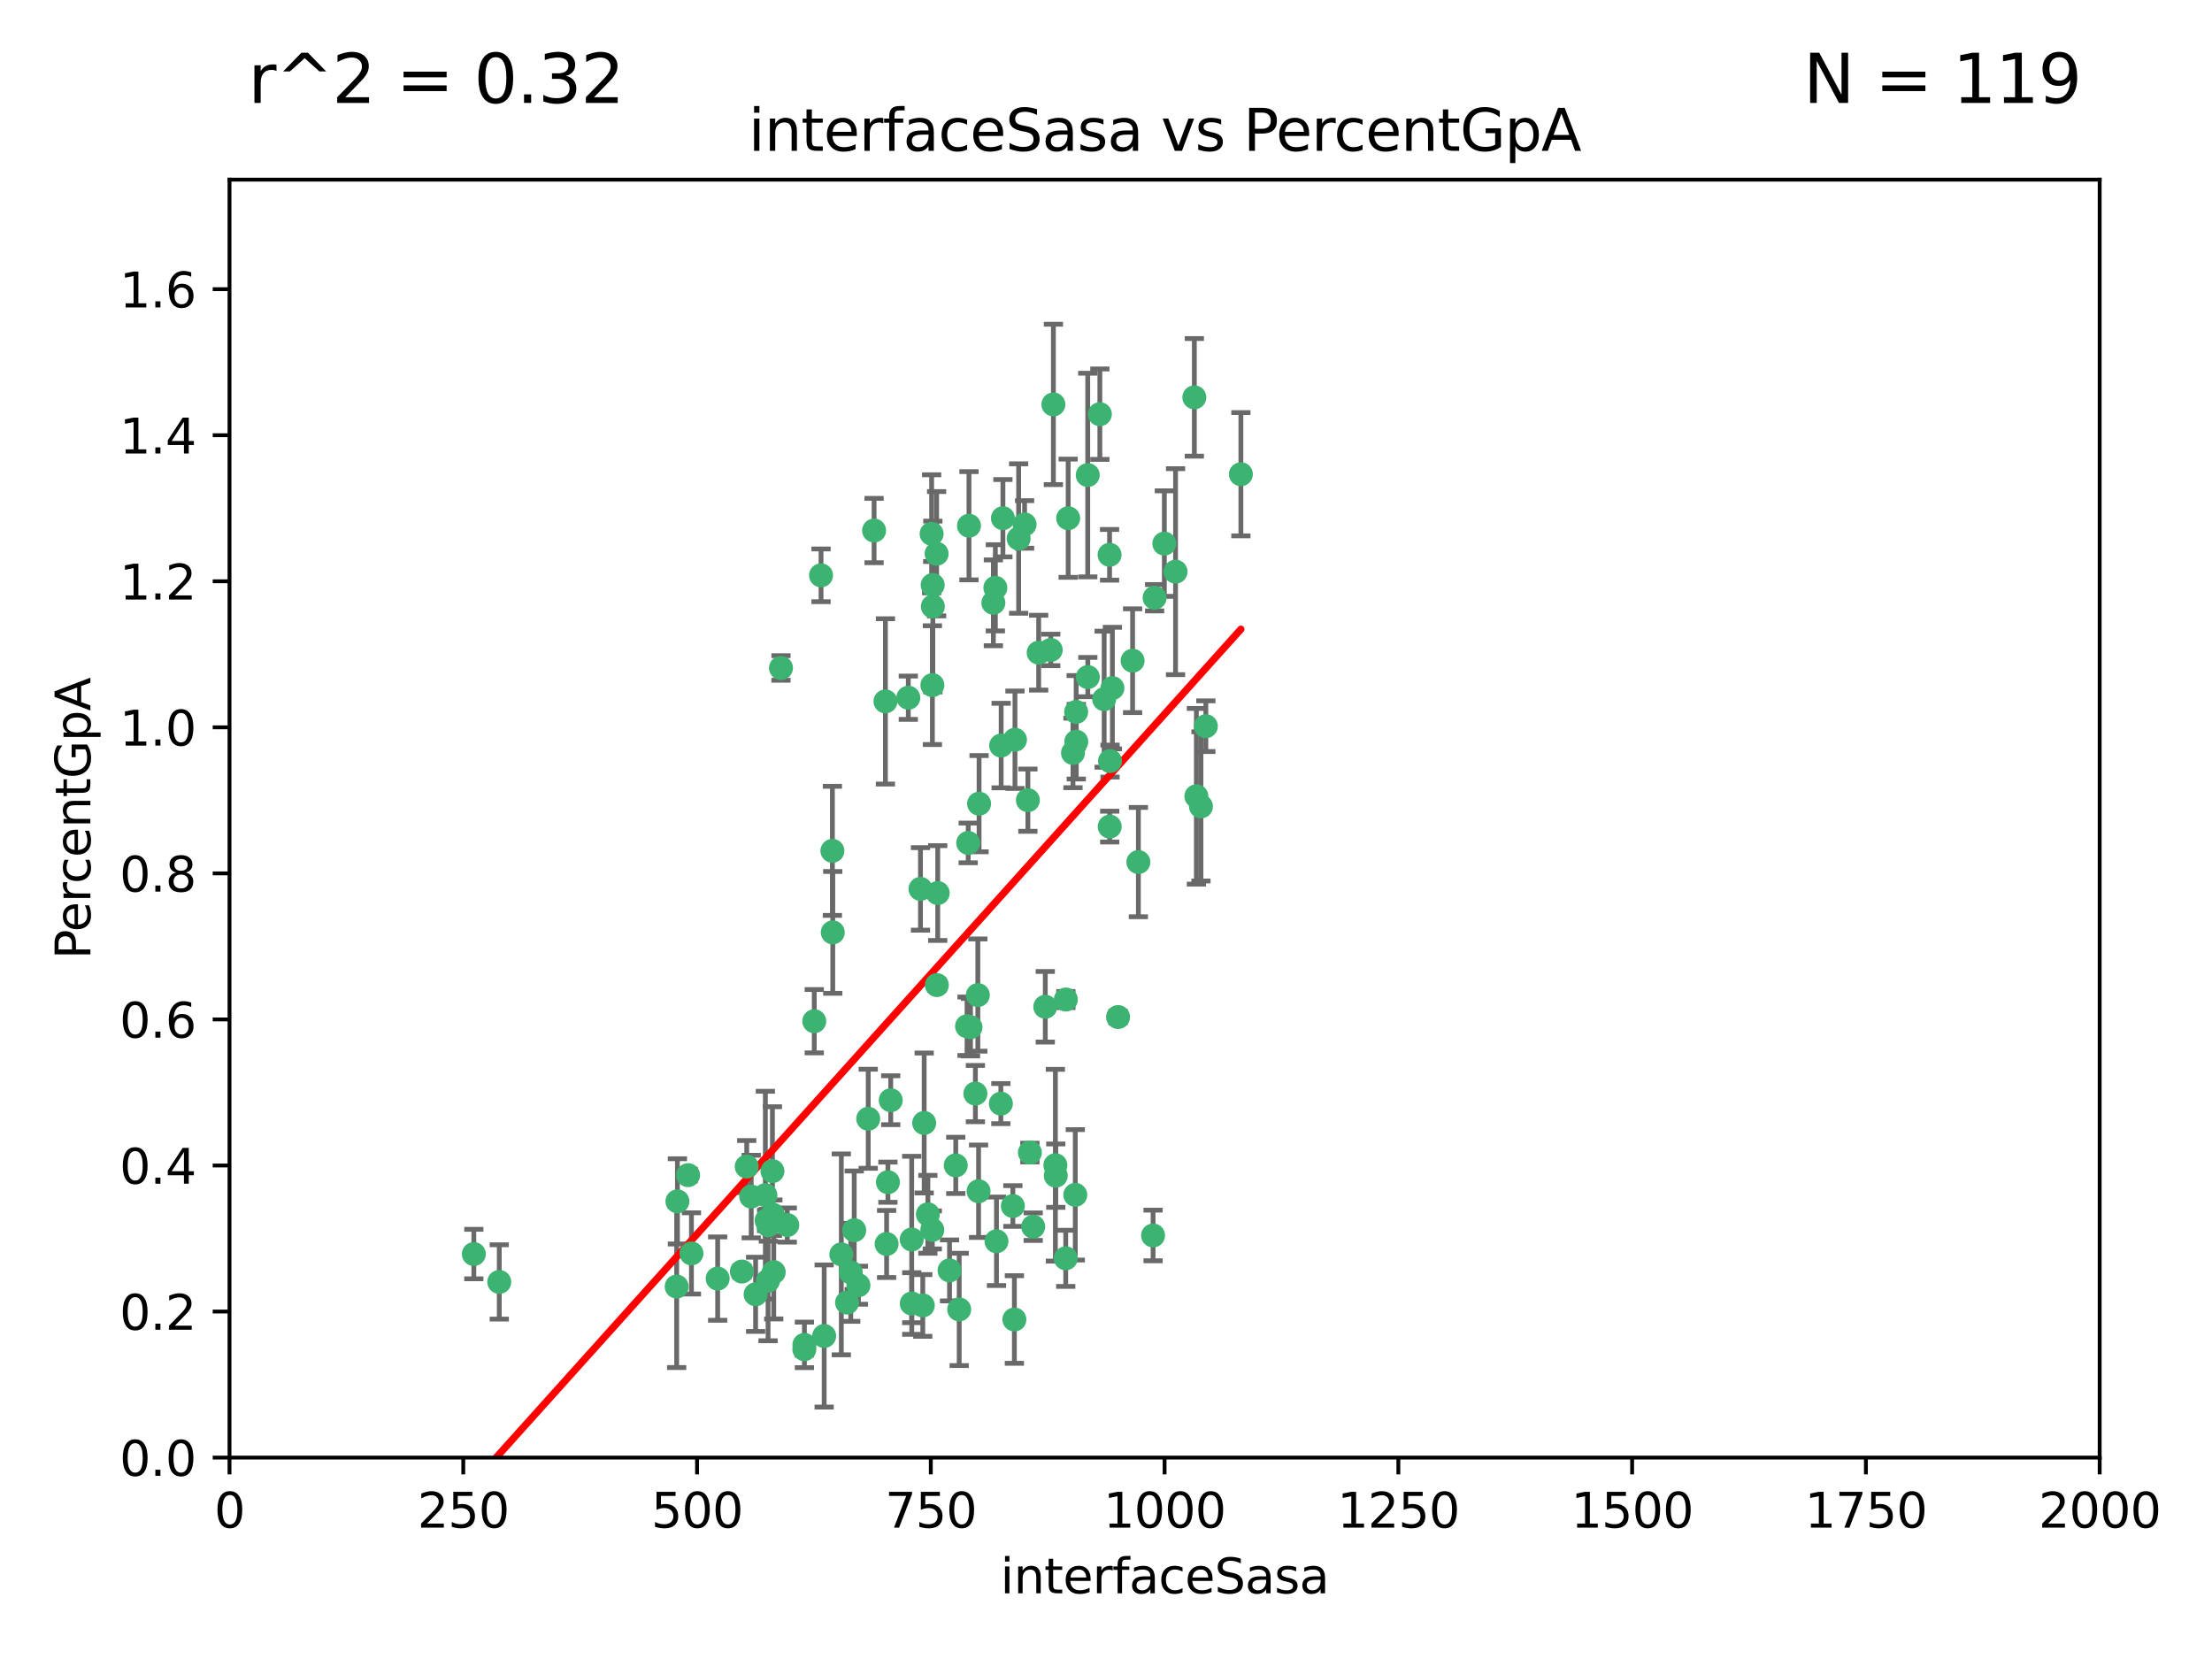 <?xml version="1.0" encoding="utf-8" standalone="no"?>
<!DOCTYPE svg PUBLIC "-//W3C//DTD SVG 1.1//EN"
  "http://www.w3.org/Graphics/SVG/1.1/DTD/svg11.dtd">
<svg xmlns:xlink="http://www.w3.org/1999/xlink" width="460.8pt" height="345.6pt" viewBox="0 0 460.8 345.6" xmlns="http://www.w3.org/2000/svg" version="1.1">
 <defs>
  <style type="text/css">*{stroke-linejoin: round; stroke-linecap: butt}</style>
 </defs>
 <g id="figure_1">
  <g id="patch_1">
   <path d="M 0 345.6 
L 460.8 345.6 
L 460.8 0 
L 0 0 
z
" style="fill: #ffffff"/>
  </g>
  <g id="axes_1">
   <g id="patch_2">
    <path d="M 47.81 303.64 
L 437.4 303.64 
L 437.4 37.422 
L 47.81 37.422 
z
" style="fill: #ffffff"/>
   </g>
   <g id="PathCollection_1">
    <defs>
     <path id="md84941ddac" d="M 0 1.118 
C 0.297 1.118 0.581 1 0.791 0.791 
C 1 0.581 1.118 0.297 1.118 0 
C 1.118 -0.297 1 -0.581 0.791 -0.791 
C 0.581 -1 0.297 -1.118 0 -1.118 
C -0.297 -1.118 -0.581 -1 -0.791 -0.791 
C -1 -0.581 -1.118 -0.297 -1.118 0 
C -1.118 0.297 -1 0.581 -0.791 0.791 
C -0.581 1 -0.297 1.118 0 1.118 
z
" style="stroke: #3cb371"/>
    </defs>
    <g clip-path="url(#p341018cd64)">
     <use xlink:href="#md84941ddac" x="231.145" y="115.575" style="fill: #3cb371; stroke: #3cb371"/>
     <use xlink:href="#md84941ddac" x="242.554" y="113.24" style="fill: #3cb371; stroke: #3cb371"/>
     <use xlink:href="#md84941ddac" x="208.925" y="107.951" style="fill: #3cb371; stroke: #3cb371"/>
     <use xlink:href="#md84941ddac" x="258.5" y="98.789" style="fill: #3cb371; stroke: #3cb371"/>
     <use xlink:href="#md84941ddac" x="194.329" y="126.349" style="fill: #3cb371; stroke: #3cb371"/>
     <use xlink:href="#md84941ddac" x="244.888" y="119.09" style="fill: #3cb371; stroke: #3cb371"/>
     <use xlink:href="#md84941ddac" x="231.733" y="143.342" style="fill: #3cb371; stroke: #3cb371"/>
     <use xlink:href="#md84941ddac" x="251.201" y="151.28" style="fill: #3cb371; stroke: #3cb371"/>
     <use xlink:href="#md84941ddac" x="201.856" y="109.521" style="fill: #3cb371; stroke: #3cb371"/>
     <use xlink:href="#md84941ddac" x="226.614" y="141.05" style="fill: #3cb371; stroke: #3cb371"/>
     <use xlink:href="#md84941ddac" x="214.128" y="166.69" style="fill: #3cb371; stroke: #3cb371"/>
     <use xlink:href="#md84941ddac" x="240.527" y="124.52" style="fill: #3cb371; stroke: #3cb371"/>
     <use xlink:href="#md84941ddac" x="218.885" y="135.393" style="fill: #3cb371; stroke: #3cb371"/>
     <use xlink:href="#md84941ddac" x="226.597" y="98.963" style="fill: #3cb371; stroke: #3cb371"/>
     <use xlink:href="#md84941ddac" x="235.941" y="137.636" style="fill: #3cb371; stroke: #3cb371"/>
     <use xlink:href="#md84941ddac" x="232.912" y="211.868" style="fill: #3cb371; stroke: #3cb371"/>
     <use xlink:href="#md84941ddac" x="222.518" y="107.957" style="fill: #3cb371; stroke: #3cb371"/>
     <use xlink:href="#md84941ddac" x="203.96" y="167.422" style="fill: #3cb371; stroke: #3cb371"/>
     <use xlink:href="#md84941ddac" x="194.296" y="121.866" style="fill: #3cb371; stroke: #3cb371"/>
     <use xlink:href="#md84941ddac" x="229.119" y="86.28" style="fill: #3cb371; stroke: #3cb371"/>
     <use xlink:href="#md84941ddac" x="250.183" y="167.989" style="fill: #3cb371; stroke: #3cb371"/>
     <use xlink:href="#md84941ddac" x="207.351" y="122.451" style="fill: #3cb371; stroke: #3cb371"/>
     <use xlink:href="#md84941ddac" x="195.114" y="115.354" style="fill: #3cb371; stroke: #3cb371"/>
     <use xlink:href="#md84941ddac" x="182.088" y="110.522" style="fill: #3cb371; stroke: #3cb371"/>
     <use xlink:href="#md84941ddac" x="213.44" y="109.247" style="fill: #3cb371; stroke: #3cb371"/>
     <use xlink:href="#md84941ddac" x="249.228" y="165.878" style="fill: #3cb371; stroke: #3cb371"/>
     <use xlink:href="#md84941ddac" x="222.039" y="208.219" style="fill: #3cb371; stroke: #3cb371"/>
     <use xlink:href="#md84941ddac" x="189.216" y="145.347" style="fill: #3cb371; stroke: #3cb371"/>
     <use xlink:href="#md84941ddac" x="202.173" y="213.983" style="fill: #3cb371; stroke: #3cb371"/>
     <use xlink:href="#md84941ddac" x="207.585" y="258.58" style="fill: #3cb371; stroke: #3cb371"/>
     <use xlink:href="#md84941ddac" x="203.704" y="207.289" style="fill: #3cb371; stroke: #3cb371"/>
     <use xlink:href="#md84941ddac" x="206.936" y="125.576" style="fill: #3cb371; stroke: #3cb371"/>
     <use xlink:href="#md84941ddac" x="211.436" y="154.103" style="fill: #3cb371; stroke: #3cb371"/>
     <use xlink:href="#md84941ddac" x="194.076" y="111.2" style="fill: #3cb371; stroke: #3cb371"/>
     <use xlink:href="#md84941ddac" x="171.039" y="119.85" style="fill: #3cb371; stroke: #3cb371"/>
     <use xlink:href="#md84941ddac" x="194.235" y="142.727" style="fill: #3cb371; stroke: #3cb371"/>
     <use xlink:href="#md84941ddac" x="231.239" y="158.548" style="fill: #3cb371; stroke: #3cb371"/>
     <use xlink:href="#md84941ddac" x="230.017" y="145.65" style="fill: #3cb371; stroke: #3cb371"/>
     <use xlink:href="#md84941ddac" x="224.209" y="154.504" style="fill: #3cb371; stroke: #3cb371"/>
     <use xlink:href="#md84941ddac" x="224.002" y="248.906" style="fill: #3cb371; stroke: #3cb371"/>
     <use xlink:href="#md84941ddac" x="201.453" y="213.785" style="fill: #3cb371; stroke: #3cb371"/>
     <use xlink:href="#md84941ddac" x="248.803" y="82.775" style="fill: #3cb371; stroke: #3cb371"/>
     <use xlink:href="#md84941ddac" x="184.453" y="146.112" style="fill: #3cb371; stroke: #3cb371"/>
     <use xlink:href="#md84941ddac" x="189.925" y="258.208" style="fill: #3cb371; stroke: #3cb371"/>
     <use xlink:href="#md84941ddac" x="240.207" y="257.368" style="fill: #3cb371; stroke: #3cb371"/>
     <use xlink:href="#md84941ddac" x="210.998" y="251.237" style="fill: #3cb371; stroke: #3cb371"/>
     <use xlink:href="#md84941ddac" x="216.376" y="135.965" style="fill: #3cb371; stroke: #3cb371"/>
     <use xlink:href="#md84941ddac" x="169.625" y="212.736" style="fill: #3cb371; stroke: #3cb371"/>
     <use xlink:href="#md84941ddac" x="201.694" y="175.595" style="fill: #3cb371; stroke: #3cb371"/>
     <use xlink:href="#md84941ddac" x="224.185" y="148.303" style="fill: #3cb371; stroke: #3cb371"/>
     <use xlink:href="#md84941ddac" x="231.172" y="172.193" style="fill: #3cb371; stroke: #3cb371"/>
     <use xlink:href="#md84941ddac" x="195.165" y="205.206" style="fill: #3cb371; stroke: #3cb371"/>
     <use xlink:href="#md84941ddac" x="212.203" y="112.186" style="fill: #3cb371; stroke: #3cb371"/>
     <use xlink:href="#md84941ddac" x="203.194" y="227.811" style="fill: #3cb371; stroke: #3cb371"/>
     <use xlink:href="#md84941ddac" x="195.344" y="186.039" style="fill: #3cb371; stroke: #3cb371"/>
     <use xlink:href="#md84941ddac" x="219.44" y="84.247" style="fill: #3cb371; stroke: #3cb371"/>
     <use xlink:href="#md84941ddac" x="140.963" y="268.013" style="fill: #3cb371; stroke: #3cb371"/>
     <use xlink:href="#md84941ddac" x="214.547" y="240.098" style="fill: #3cb371; stroke: #3cb371"/>
     <use xlink:href="#md84941ddac" x="203.854" y="248.154" style="fill: #3cb371; stroke: #3cb371"/>
     <use xlink:href="#md84941ddac" x="149.501" y="266.353" style="fill: #3cb371; stroke: #3cb371"/>
     <use xlink:href="#md84941ddac" x="208.557" y="155.313" style="fill: #3cb371; stroke: #3cb371"/>
     <use xlink:href="#md84941ddac" x="191.752" y="185.174" style="fill: #3cb371; stroke: #3cb371"/>
     <use xlink:href="#md84941ddac" x="189.936" y="271.542" style="fill: #3cb371; stroke: #3cb371"/>
     <use xlink:href="#md84941ddac" x="164.005" y="255.195" style="fill: #3cb371; stroke: #3cb371"/>
     <use xlink:href="#md84941ddac" x="173.402" y="177.245" style="fill: #3cb371; stroke: #3cb371"/>
     <use xlink:href="#md84941ddac" x="197.808" y="264.651" style="fill: #3cb371; stroke: #3cb371"/>
     <use xlink:href="#md84941ddac" x="177.23" y="265.055" style="fill: #3cb371; stroke: #3cb371"/>
     <use xlink:href="#md84941ddac" x="161.183" y="265.01" style="fill: #3cb371; stroke: #3cb371"/>
     <use xlink:href="#md84941ddac" x="154.548" y="264.883" style="fill: #3cb371; stroke: #3cb371"/>
     <use xlink:href="#md84941ddac" x="223.521" y="156.847" style="fill: #3cb371; stroke: #3cb371"/>
     <use xlink:href="#md84941ddac" x="219.857" y="242.733" style="fill: #3cb371; stroke: #3cb371"/>
     <use xlink:href="#md84941ddac" x="156.494" y="249.268" style="fill: #3cb371; stroke: #3cb371"/>
     <use xlink:href="#md84941ddac" x="155.555" y="243.02" style="fill: #3cb371; stroke: #3cb371"/>
     <use xlink:href="#md84941ddac" x="192.231" y="271.946" style="fill: #3cb371; stroke: #3cb371"/>
     <use xlink:href="#md84941ddac" x="215.234" y="255.54" style="fill: #3cb371; stroke: #3cb371"/>
     <use xlink:href="#md84941ddac" x="175.262" y="261.305" style="fill: #3cb371; stroke: #3cb371"/>
     <use xlink:href="#md84941ddac" x="219.939" y="244.911" style="fill: #3cb371; stroke: #3cb371"/>
     <use xlink:href="#md84941ddac" x="222.011" y="262.133" style="fill: #3cb371; stroke: #3cb371"/>
     <use xlink:href="#md84941ddac" x="98.708" y="261.24" style="fill: #3cb371; stroke: #3cb371"/>
     <use xlink:href="#md84941ddac" x="160.061" y="255.247" style="fill: #3cb371; stroke: #3cb371"/>
     <use xlink:href="#md84941ddac" x="167.572" y="280.165" style="fill: #3cb371; stroke: #3cb371"/>
     <use xlink:href="#md84941ddac" x="237.143" y="179.587" style="fill: #3cb371; stroke: #3cb371"/>
     <use xlink:href="#md84941ddac" x="177.949" y="256.281" style="fill: #3cb371; stroke: #3cb371"/>
     <use xlink:href="#md84941ddac" x="208.496" y="229.904" style="fill: #3cb371; stroke: #3cb371"/>
     <use xlink:href="#md84941ddac" x="193.293" y="252.96" style="fill: #3cb371; stroke: #3cb371"/>
     <use xlink:href="#md84941ddac" x="159.441" y="248.967" style="fill: #3cb371; stroke: #3cb371"/>
     <use xlink:href="#md84941ddac" x="161.001" y="253.04" style="fill: #3cb371; stroke: #3cb371"/>
     <use xlink:href="#md84941ddac" x="180.867" y="233.057" style="fill: #3cb371; stroke: #3cb371"/>
     <use xlink:href="#md84941ddac" x="167.562" y="281.068" style="fill: #3cb371; stroke: #3cb371"/>
     <use xlink:href="#md84941ddac" x="159.698" y="254.237" style="fill: #3cb371; stroke: #3cb371"/>
     <use xlink:href="#md84941ddac" x="211.313" y="274.875" style="fill: #3cb371; stroke: #3cb371"/>
     <use xlink:href="#md84941ddac" x="162.692" y="139.151" style="fill: #3cb371; stroke: #3cb371"/>
     <use xlink:href="#md84941ddac" x="199.818" y="272.776" style="fill: #3cb371; stroke: #3cb371"/>
     <use xlink:href="#md84941ddac" x="143.341" y="244.803" style="fill: #3cb371; stroke: #3cb371"/>
     <use xlink:href="#md84941ddac" x="184.969" y="246.274" style="fill: #3cb371; stroke: #3cb371"/>
     <use xlink:href="#md84941ddac" x="194.214" y="256.214" style="fill: #3cb371; stroke: #3cb371"/>
     <use xlink:href="#md84941ddac" x="144.041" y="261.107" style="fill: #3cb371; stroke: #3cb371"/>
     <use xlink:href="#md84941ddac" x="176.457" y="271.346" style="fill: #3cb371; stroke: #3cb371"/>
     <use xlink:href="#md84941ddac" x="185.555" y="229.198" style="fill: #3cb371; stroke: #3cb371"/>
     <use xlink:href="#md84941ddac" x="178.829" y="267.734" style="fill: #3cb371; stroke: #3cb371"/>
     <use xlink:href="#md84941ddac" x="171.69" y="278.313" style="fill: #3cb371; stroke: #3cb371"/>
     <use xlink:href="#md84941ddac" x="217.753" y="209.727" style="fill: #3cb371; stroke: #3cb371"/>
     <use xlink:href="#md84941ddac" x="199.101" y="242.771" style="fill: #3cb371; stroke: #3cb371"/>
     <use xlink:href="#md84941ddac" x="160.002" y="266.779" style="fill: #3cb371; stroke: #3cb371"/>
     <use xlink:href="#md84941ddac" x="173.48" y="194.236" style="fill: #3cb371; stroke: #3cb371"/>
     <use xlink:href="#md84941ddac" x="160.912" y="243.964" style="fill: #3cb371; stroke: #3cb371"/>
     <use xlink:href="#md84941ddac" x="141.123" y="250.265" style="fill: #3cb371; stroke: #3cb371"/>
     <use xlink:href="#md84941ddac" x="184.696" y="259.145" style="fill: #3cb371; stroke: #3cb371"/>
     <use xlink:href="#md84941ddac" x="157.406" y="269.628" style="fill: #3cb371; stroke: #3cb371"/>
     <use xlink:href="#md84941ddac" x="192.521" y="233.938" style="fill: #3cb371; stroke: #3cb371"/>
     <use xlink:href="#md84941ddac" x="104.006" y="267.052" style="fill: #3cb371; stroke: #3cb371"/>
    </g>
   </g>
   <g id="matplotlib.axis_1">
    <g id="xtick_1">
     <g id="line2d_1">
      <defs>
       <path id="mb0540d9a6b" d="M 0 0 
L 0 3.5 
" style="stroke: #000000; stroke-width: 0.8"/>
      </defs>
      <g>
       <use xlink:href="#mb0540d9a6b" x="47.81" y="303.64" style="stroke: #000000; stroke-width: 0.8"/>
      </g>
     </g>
     <g id="text_1">
      <!-- 0 -->
      <g transform="translate(44.629 318.238)scale(0.1 -0.1)">
       <defs>
        <path id="DejaVuSans-30" d="M 2034 4250 
Q 1547 4250 1301 3770 
Q 1056 3291 1056 2328 
Q 1056 1369 1301 889 
Q 1547 409 2034 409 
Q 2525 409 2770 889 
Q 3016 1369 3016 2328 
Q 3016 3291 2770 3770 
Q 2525 4250 2034 4250 
z
M 2034 4750 
Q 2819 4750 3233 4129 
Q 3647 3509 3647 2328 
Q 3647 1150 3233 529 
Q 2819 -91 2034 -91 
Q 1250 -91 836 529 
Q 422 1150 422 2328 
Q 422 3509 836 4129 
Q 1250 4750 2034 4750 
z
" transform="scale(0.016)"/>
       </defs>
       <use xlink:href="#DejaVuSans-30"/>
      </g>
     </g>
    </g>
    <g id="xtick_2">
     <g id="line2d_2">
      <g>
       <use xlink:href="#mb0540d9a6b" x="96.509" y="303.64" style="stroke: #000000; stroke-width: 0.8"/>
      </g>
     </g>
     <g id="text_2">
      <!-- 250 -->
      <g transform="translate(86.965 318.238)scale(0.1 -0.1)">
       <defs>
        <path id="DejaVuSans-32" d="M 1228 531 
L 3431 531 
L 3431 0 
L 469 0 
L 469 531 
Q 828 903 1448 1529 
Q 2069 2156 2228 2338 
Q 2531 2678 2651 2914 
Q 2772 3150 2772 3378 
Q 2772 3750 2511 3984 
Q 2250 4219 1831 4219 
Q 1534 4219 1204 4116 
Q 875 4013 500 3803 
L 500 4441 
Q 881 4594 1212 4672 
Q 1544 4750 1819 4750 
Q 2544 4750 2975 4387 
Q 3406 4025 3406 3419 
Q 3406 3131 3298 2873 
Q 3191 2616 2906 2266 
Q 2828 2175 2409 1742 
Q 1991 1309 1228 531 
z
" transform="scale(0.016)"/>
        <path id="DejaVuSans-35" d="M 691 4666 
L 3169 4666 
L 3169 4134 
L 1269 4134 
L 1269 2991 
Q 1406 3038 1543 3061 
Q 1681 3084 1819 3084 
Q 2600 3084 3056 2656 
Q 3513 2228 3513 1497 
Q 3513 744 3044 326 
Q 2575 -91 1722 -91 
Q 1428 -91 1123 -41 
Q 819 9 494 109 
L 494 744 
Q 775 591 1075 516 
Q 1375 441 1709 441 
Q 2250 441 2565 725 
Q 2881 1009 2881 1497 
Q 2881 1984 2565 2268 
Q 2250 2553 1709 2553 
Q 1456 2553 1204 2497 
Q 953 2441 691 2322 
L 691 4666 
z
" transform="scale(0.016)"/>
       </defs>
       <use xlink:href="#DejaVuSans-32"/>
       <use xlink:href="#DejaVuSans-35" x="63.623"/>
       <use xlink:href="#DejaVuSans-30" x="127.246"/>
      </g>
     </g>
    </g>
    <g id="xtick_3">
     <g id="line2d_3">
      <g>
       <use xlink:href="#mb0540d9a6b" x="145.208" y="303.64" style="stroke: #000000; stroke-width: 0.8"/>
      </g>
     </g>
     <g id="text_3">
      <!-- 500 -->
      <g transform="translate(135.664 318.238)scale(0.1 -0.1)">
       <use xlink:href="#DejaVuSans-35"/>
       <use xlink:href="#DejaVuSans-30" x="63.623"/>
       <use xlink:href="#DejaVuSans-30" x="127.246"/>
      </g>
     </g>
    </g>
    <g id="xtick_4">
     <g id="line2d_4">
      <g>
       <use xlink:href="#mb0540d9a6b" x="193.906" y="303.64" style="stroke: #000000; stroke-width: 0.8"/>
      </g>
     </g>
     <g id="text_4">
      <!-- 750 -->
      <g transform="translate(184.363 318.238)scale(0.1 -0.1)">
       <defs>
        <path id="DejaVuSans-37" d="M 525 4666 
L 3525 4666 
L 3525 4397 
L 1831 0 
L 1172 0 
L 2766 4134 
L 525 4134 
L 525 4666 
z
" transform="scale(0.016)"/>
       </defs>
       <use xlink:href="#DejaVuSans-37"/>
       <use xlink:href="#DejaVuSans-35" x="63.623"/>
       <use xlink:href="#DejaVuSans-30" x="127.246"/>
      </g>
     </g>
    </g>
    <g id="xtick_5">
     <g id="line2d_5">
      <g>
       <use xlink:href="#mb0540d9a6b" x="242.605" y="303.64" style="stroke: #000000; stroke-width: 0.8"/>
      </g>
     </g>
     <g id="text_5">
      <!-- 1000 -->
      <g transform="translate(229.88 318.238)scale(0.1 -0.1)">
       <defs>
        <path id="DejaVuSans-31" d="M 794 531 
L 1825 531 
L 1825 4091 
L 703 3866 
L 703 4441 
L 1819 4666 
L 2450 4666 
L 2450 531 
L 3481 531 
L 3481 0 
L 794 0 
L 794 531 
z
" transform="scale(0.016)"/>
       </defs>
       <use xlink:href="#DejaVuSans-31"/>
       <use xlink:href="#DejaVuSans-30" x="63.623"/>
       <use xlink:href="#DejaVuSans-30" x="127.246"/>
       <use xlink:href="#DejaVuSans-30" x="190.869"/>
      </g>
     </g>
    </g>
    <g id="xtick_6">
     <g id="line2d_6">
      <g>
       <use xlink:href="#mb0540d9a6b" x="291.304" y="303.64" style="stroke: #000000; stroke-width: 0.8"/>
      </g>
     </g>
     <g id="text_6">
      <!-- 1250 -->
      <g transform="translate(278.579 318.238)scale(0.1 -0.1)">
       <use xlink:href="#DejaVuSans-31"/>
       <use xlink:href="#DejaVuSans-32" x="63.623"/>
       <use xlink:href="#DejaVuSans-35" x="127.246"/>
       <use xlink:href="#DejaVuSans-30" x="190.869"/>
      </g>
     </g>
    </g>
    <g id="xtick_7">
     <g id="line2d_7">
      <g>
       <use xlink:href="#mb0540d9a6b" x="340.002" y="303.64" style="stroke: #000000; stroke-width: 0.8"/>
      </g>
     </g>
     <g id="text_7">
      <!-- 1500 -->
      <g transform="translate(327.277 318.238)scale(0.1 -0.1)">
       <use xlink:href="#DejaVuSans-31"/>
       <use xlink:href="#DejaVuSans-35" x="63.623"/>
       <use xlink:href="#DejaVuSans-30" x="127.246"/>
       <use xlink:href="#DejaVuSans-30" x="190.869"/>
      </g>
     </g>
    </g>
    <g id="xtick_8">
     <g id="line2d_8">
      <g>
       <use xlink:href="#mb0540d9a6b" x="388.701" y="303.64" style="stroke: #000000; stroke-width: 0.8"/>
      </g>
     </g>
     <g id="text_8">
      <!-- 1750 -->
      <g transform="translate(375.976 318.238)scale(0.1 -0.1)">
       <use xlink:href="#DejaVuSans-31"/>
       <use xlink:href="#DejaVuSans-37" x="63.623"/>
       <use xlink:href="#DejaVuSans-35" x="127.246"/>
       <use xlink:href="#DejaVuSans-30" x="190.869"/>
      </g>
     </g>
    </g>
    <g id="xtick_9">
     <g id="line2d_9">
      <g>
       <use xlink:href="#mb0540d9a6b" x="437.4" y="303.64" style="stroke: #000000; stroke-width: 0.8"/>
      </g>
     </g>
     <g id="text_9">
      <!-- 2000 -->
      <g transform="translate(424.675 318.238)scale(0.1 -0.1)">
       <use xlink:href="#DejaVuSans-32"/>
       <use xlink:href="#DejaVuSans-30" x="63.623"/>
       <use xlink:href="#DejaVuSans-30" x="127.246"/>
       <use xlink:href="#DejaVuSans-30" x="190.869"/>
      </g>
     </g>
    </g>
    <g id="text_10">
     <!-- interfaceSasa -->
     <g transform="translate(208.398 331.917)scale(0.1 -0.1)">
      <defs>
       <path id="DejaVuSans-69" d="M 603 3500 
L 1178 3500 
L 1178 0 
L 603 0 
L 603 3500 
z
M 603 4863 
L 1178 4863 
L 1178 4134 
L 603 4134 
L 603 4863 
z
" transform="scale(0.016)"/>
       <path id="DejaVuSans-6e" d="M 3513 2113 
L 3513 0 
L 2938 0 
L 2938 2094 
Q 2938 2591 2744 2837 
Q 2550 3084 2163 3084 
Q 1697 3084 1428 2787 
Q 1159 2491 1159 1978 
L 1159 0 
L 581 0 
L 581 3500 
L 1159 3500 
L 1159 2956 
Q 1366 3272 1645 3428 
Q 1925 3584 2291 3584 
Q 2894 3584 3203 3211 
Q 3513 2838 3513 2113 
z
" transform="scale(0.016)"/>
       <path id="DejaVuSans-74" d="M 1172 4494 
L 1172 3500 
L 2356 3500 
L 2356 3053 
L 1172 3053 
L 1172 1153 
Q 1172 725 1289 603 
Q 1406 481 1766 481 
L 2356 481 
L 2356 0 
L 1766 0 
Q 1100 0 847 248 
Q 594 497 594 1153 
L 594 3053 
L 172 3053 
L 172 3500 
L 594 3500 
L 594 4494 
L 1172 4494 
z
" transform="scale(0.016)"/>
       <path id="DejaVuSans-65" d="M 3597 1894 
L 3597 1613 
L 953 1613 
Q 991 1019 1311 708 
Q 1631 397 2203 397 
Q 2534 397 2845 478 
Q 3156 559 3463 722 
L 3463 178 
Q 3153 47 2828 -22 
Q 2503 -91 2169 -91 
Q 1331 -91 842 396 
Q 353 884 353 1716 
Q 353 2575 817 3079 
Q 1281 3584 2069 3584 
Q 2775 3584 3186 3129 
Q 3597 2675 3597 1894 
z
M 3022 2063 
Q 3016 2534 2758 2815 
Q 2500 3097 2075 3097 
Q 1594 3097 1305 2825 
Q 1016 2553 972 2059 
L 3022 2063 
z
" transform="scale(0.016)"/>
       <path id="DejaVuSans-72" d="M 2631 2963 
Q 2534 3019 2420 3045 
Q 2306 3072 2169 3072 
Q 1681 3072 1420 2755 
Q 1159 2438 1159 1844 
L 1159 0 
L 581 0 
L 581 3500 
L 1159 3500 
L 1159 2956 
Q 1341 3275 1631 3429 
Q 1922 3584 2338 3584 
Q 2397 3584 2469 3576 
Q 2541 3569 2628 3553 
L 2631 2963 
z
" transform="scale(0.016)"/>
       <path id="DejaVuSans-66" d="M 2375 4863 
L 2375 4384 
L 1825 4384 
Q 1516 4384 1395 4259 
Q 1275 4134 1275 3809 
L 1275 3500 
L 2222 3500 
L 2222 3053 
L 1275 3053 
L 1275 0 
L 697 0 
L 697 3053 
L 147 3053 
L 147 3500 
L 697 3500 
L 697 3744 
Q 697 4328 969 4595 
Q 1241 4863 1831 4863 
L 2375 4863 
z
" transform="scale(0.016)"/>
       <path id="DejaVuSans-61" d="M 2194 1759 
Q 1497 1759 1228 1600 
Q 959 1441 959 1056 
Q 959 750 1161 570 
Q 1363 391 1709 391 
Q 2188 391 2477 730 
Q 2766 1069 2766 1631 
L 2766 1759 
L 2194 1759 
z
M 3341 1997 
L 3341 0 
L 2766 0 
L 2766 531 
Q 2569 213 2275 61 
Q 1981 -91 1556 -91 
Q 1019 -91 701 211 
Q 384 513 384 1019 
Q 384 1609 779 1909 
Q 1175 2209 1959 2209 
L 2766 2209 
L 2766 2266 
Q 2766 2663 2505 2880 
Q 2244 3097 1772 3097 
Q 1472 3097 1187 3025 
Q 903 2953 641 2809 
L 641 3341 
Q 956 3463 1253 3523 
Q 1550 3584 1831 3584 
Q 2591 3584 2966 3190 
Q 3341 2797 3341 1997 
z
" transform="scale(0.016)"/>
       <path id="DejaVuSans-63" d="M 3122 3366 
L 3122 2828 
Q 2878 2963 2633 3030 
Q 2388 3097 2138 3097 
Q 1578 3097 1268 2742 
Q 959 2388 959 1747 
Q 959 1106 1268 751 
Q 1578 397 2138 397 
Q 2388 397 2633 464 
Q 2878 531 3122 666 
L 3122 134 
Q 2881 22 2623 -34 
Q 2366 -91 2075 -91 
Q 1284 -91 818 406 
Q 353 903 353 1747 
Q 353 2603 823 3093 
Q 1294 3584 2113 3584 
Q 2378 3584 2631 3529 
Q 2884 3475 3122 3366 
z
" transform="scale(0.016)"/>
       <path id="DejaVuSans-53" d="M 3425 4513 
L 3425 3897 
Q 3066 4069 2747 4153 
Q 2428 4238 2131 4238 
Q 1616 4238 1336 4038 
Q 1056 3838 1056 3469 
Q 1056 3159 1242 3001 
Q 1428 2844 1947 2747 
L 2328 2669 
Q 3034 2534 3370 2195 
Q 3706 1856 3706 1288 
Q 3706 609 3251 259 
Q 2797 -91 1919 -91 
Q 1588 -91 1214 -16 
Q 841 59 441 206 
L 441 856 
Q 825 641 1194 531 
Q 1563 422 1919 422 
Q 2459 422 2753 634 
Q 3047 847 3047 1241 
Q 3047 1584 2836 1778 
Q 2625 1972 2144 2069 
L 1759 2144 
Q 1053 2284 737 2584 
Q 422 2884 422 3419 
Q 422 4038 858 4394 
Q 1294 4750 2059 4750 
Q 2388 4750 2728 4690 
Q 3069 4631 3425 4513 
z
" transform="scale(0.016)"/>
       <path id="DejaVuSans-73" d="M 2834 3397 
L 2834 2853 
Q 2591 2978 2328 3040 
Q 2066 3103 1784 3103 
Q 1356 3103 1142 2972 
Q 928 2841 928 2578 
Q 928 2378 1081 2264 
Q 1234 2150 1697 2047 
L 1894 2003 
Q 2506 1872 2764 1633 
Q 3022 1394 3022 966 
Q 3022 478 2636 193 
Q 2250 -91 1575 -91 
Q 1294 -91 989 -36 
Q 684 19 347 128 
L 347 722 
Q 666 556 975 473 
Q 1284 391 1588 391 
Q 1994 391 2212 530 
Q 2431 669 2431 922 
Q 2431 1156 2273 1281 
Q 2116 1406 1581 1522 
L 1381 1569 
Q 847 1681 609 1914 
Q 372 2147 372 2553 
Q 372 3047 722 3315 
Q 1072 3584 1716 3584 
Q 2034 3584 2315 3537 
Q 2597 3491 2834 3397 
z
" transform="scale(0.016)"/>
      </defs>
      <use xlink:href="#DejaVuSans-69"/>
      <use xlink:href="#DejaVuSans-6e" x="27.783"/>
      <use xlink:href="#DejaVuSans-74" x="91.162"/>
      <use xlink:href="#DejaVuSans-65" x="130.371"/>
      <use xlink:href="#DejaVuSans-72" x="191.895"/>
      <use xlink:href="#DejaVuSans-66" x="233.008"/>
      <use xlink:href="#DejaVuSans-61" x="268.213"/>
      <use xlink:href="#DejaVuSans-63" x="329.492"/>
      <use xlink:href="#DejaVuSans-65" x="384.473"/>
      <use xlink:href="#DejaVuSans-53" x="445.996"/>
      <use xlink:href="#DejaVuSans-61" x="509.473"/>
      <use xlink:href="#DejaVuSans-73" x="570.752"/>
      <use xlink:href="#DejaVuSans-61" x="622.852"/>
     </g>
    </g>
   </g>
   <g id="matplotlib.axis_2">
    <g id="ytick_1">
     <g id="line2d_10">
      <defs>
       <path id="mf582b903a7" d="M 0 0 
L -3.5 0 
" style="stroke: #000000; stroke-width: 0.8"/>
      </defs>
      <g>
       <use xlink:href="#mf582b903a7" x="47.81" y="303.64" style="stroke: #000000; stroke-width: 0.8"/>
      </g>
     </g>
     <g id="text_11">
      <!-- 0.0 -->
      <g transform="translate(24.907 307.439)scale(0.1 -0.1)">
       <defs>
        <path id="DejaVuSans-2e" d="M 684 794 
L 1344 794 
L 1344 0 
L 684 0 
L 684 794 
z
" transform="scale(0.016)"/>
       </defs>
       <use xlink:href="#DejaVuSans-30"/>
       <use xlink:href="#DejaVuSans-2e" x="63.623"/>
       <use xlink:href="#DejaVuSans-30" x="95.41"/>
      </g>
     </g>
    </g>
    <g id="ytick_2">
     <g id="line2d_11">
      <g>
       <use xlink:href="#mf582b903a7" x="47.81" y="273.215" style="stroke: #000000; stroke-width: 0.8"/>
      </g>
     </g>
     <g id="text_12">
      <!-- 0.2 -->
      <g transform="translate(24.907 277.014)scale(0.1 -0.1)">
       <use xlink:href="#DejaVuSans-30"/>
       <use xlink:href="#DejaVuSans-2e" x="63.623"/>
       <use xlink:href="#DejaVuSans-32" x="95.41"/>
      </g>
     </g>
    </g>
    <g id="ytick_3">
     <g id="line2d_12">
      <g>
       <use xlink:href="#mf582b903a7" x="47.81" y="242.79" style="stroke: #000000; stroke-width: 0.8"/>
      </g>
     </g>
     <g id="text_13">
      <!-- 0.4 -->
      <g transform="translate(24.907 246.589)scale(0.1 -0.1)">
       <defs>
        <path id="DejaVuSans-34" d="M 2419 4116 
L 825 1625 
L 2419 1625 
L 2419 4116 
z
M 2253 4666 
L 3047 4666 
L 3047 1625 
L 3713 1625 
L 3713 1100 
L 3047 1100 
L 3047 0 
L 2419 0 
L 2419 1100 
L 313 1100 
L 313 1709 
L 2253 4666 
z
" transform="scale(0.016)"/>
       </defs>
       <use xlink:href="#DejaVuSans-30"/>
       <use xlink:href="#DejaVuSans-2e" x="63.623"/>
       <use xlink:href="#DejaVuSans-34" x="95.41"/>
      </g>
     </g>
    </g>
    <g id="ytick_4">
     <g id="line2d_13">
      <g>
       <use xlink:href="#mf582b903a7" x="47.81" y="212.365" style="stroke: #000000; stroke-width: 0.8"/>
      </g>
     </g>
     <g id="text_14">
      <!-- 0.6 -->
      <g transform="translate(24.907 216.164)scale(0.1 -0.1)">
       <defs>
        <path id="DejaVuSans-36" d="M 2113 2584 
Q 1688 2584 1439 2293 
Q 1191 2003 1191 1497 
Q 1191 994 1439 701 
Q 1688 409 2113 409 
Q 2538 409 2786 701 
Q 3034 994 3034 1497 
Q 3034 2003 2786 2293 
Q 2538 2584 2113 2584 
z
M 3366 4563 
L 3366 3988 
Q 3128 4100 2886 4159 
Q 2644 4219 2406 4219 
Q 1781 4219 1451 3797 
Q 1122 3375 1075 2522 
Q 1259 2794 1537 2939 
Q 1816 3084 2150 3084 
Q 2853 3084 3261 2657 
Q 3669 2231 3669 1497 
Q 3669 778 3244 343 
Q 2819 -91 2113 -91 
Q 1303 -91 875 529 
Q 447 1150 447 2328 
Q 447 3434 972 4092 
Q 1497 4750 2381 4750 
Q 2619 4750 2861 4703 
Q 3103 4656 3366 4563 
z
" transform="scale(0.016)"/>
       </defs>
       <use xlink:href="#DejaVuSans-30"/>
       <use xlink:href="#DejaVuSans-2e" x="63.623"/>
       <use xlink:href="#DejaVuSans-36" x="95.41"/>
      </g>
     </g>
    </g>
    <g id="ytick_5">
     <g id="line2d_14">
      <g>
       <use xlink:href="#mf582b903a7" x="47.81" y="181.94" style="stroke: #000000; stroke-width: 0.8"/>
      </g>
     </g>
     <g id="text_15">
      <!-- 0.8 -->
      <g transform="translate(24.907 185.739)scale(0.1 -0.1)">
       <defs>
        <path id="DejaVuSans-38" d="M 2034 2216 
Q 1584 2216 1326 1975 
Q 1069 1734 1069 1313 
Q 1069 891 1326 650 
Q 1584 409 2034 409 
Q 2484 409 2743 651 
Q 3003 894 3003 1313 
Q 3003 1734 2745 1975 
Q 2488 2216 2034 2216 
z
M 1403 2484 
Q 997 2584 770 2862 
Q 544 3141 544 3541 
Q 544 4100 942 4425 
Q 1341 4750 2034 4750 
Q 2731 4750 3128 4425 
Q 3525 4100 3525 3541 
Q 3525 3141 3298 2862 
Q 3072 2584 2669 2484 
Q 3125 2378 3379 2068 
Q 3634 1759 3634 1313 
Q 3634 634 3220 271 
Q 2806 -91 2034 -91 
Q 1263 -91 848 271 
Q 434 634 434 1313 
Q 434 1759 690 2068 
Q 947 2378 1403 2484 
z
M 1172 3481 
Q 1172 3119 1398 2916 
Q 1625 2713 2034 2713 
Q 2441 2713 2670 2916 
Q 2900 3119 2900 3481 
Q 2900 3844 2670 4047 
Q 2441 4250 2034 4250 
Q 1625 4250 1398 4047 
Q 1172 3844 1172 3481 
z
" transform="scale(0.016)"/>
       </defs>
       <use xlink:href="#DejaVuSans-30"/>
       <use xlink:href="#DejaVuSans-2e" x="63.623"/>
       <use xlink:href="#DejaVuSans-38" x="95.41"/>
      </g>
     </g>
    </g>
    <g id="ytick_6">
     <g id="line2d_15">
      <g>
       <use xlink:href="#mf582b903a7" x="47.81" y="151.515" style="stroke: #000000; stroke-width: 0.8"/>
      </g>
     </g>
     <g id="text_16">
      <!-- 1.0 -->
      <g transform="translate(24.907 155.315)scale(0.1 -0.1)">
       <use xlink:href="#DejaVuSans-31"/>
       <use xlink:href="#DejaVuSans-2e" x="63.623"/>
       <use xlink:href="#DejaVuSans-30" x="95.41"/>
      </g>
     </g>
    </g>
    <g id="ytick_7">
     <g id="line2d_16">
      <g>
       <use xlink:href="#mf582b903a7" x="47.81" y="121.09" style="stroke: #000000; stroke-width: 0.8"/>
      </g>
     </g>
     <g id="text_17">
      <!-- 1.2 -->
      <g transform="translate(24.907 124.89)scale(0.1 -0.1)">
       <use xlink:href="#DejaVuSans-31"/>
       <use xlink:href="#DejaVuSans-2e" x="63.623"/>
       <use xlink:href="#DejaVuSans-32" x="95.41"/>
      </g>
     </g>
    </g>
    <g id="ytick_8">
     <g id="line2d_17">
      <g>
       <use xlink:href="#mf582b903a7" x="47.81" y="90.665" style="stroke: #000000; stroke-width: 0.8"/>
      </g>
     </g>
     <g id="text_18">
      <!-- 1.4 -->
      <g transform="translate(24.907 94.465)scale(0.1 -0.1)">
       <use xlink:href="#DejaVuSans-31"/>
       <use xlink:href="#DejaVuSans-2e" x="63.623"/>
       <use xlink:href="#DejaVuSans-34" x="95.41"/>
      </g>
     </g>
    </g>
    <g id="ytick_9">
     <g id="line2d_18">
      <g>
       <use xlink:href="#mf582b903a7" x="47.81" y="60.241" style="stroke: #000000; stroke-width: 0.8"/>
      </g>
     </g>
     <g id="text_19">
      <!-- 1.6 -->
      <g transform="translate(24.907 64.04)scale(0.1 -0.1)">
       <use xlink:href="#DejaVuSans-31"/>
       <use xlink:href="#DejaVuSans-2e" x="63.623"/>
       <use xlink:href="#DejaVuSans-36" x="95.41"/>
      </g>
     </g>
    </g>
    <g id="text_20">
     <!-- PercentGpA -->
     <g transform="translate(18.827 199.807)rotate(-90)scale(0.1 -0.1)">
      <defs>
       <path id="DejaVuSans-50" d="M 1259 4147 
L 1259 2394 
L 2053 2394 
Q 2494 2394 2734 2622 
Q 2975 2850 2975 3272 
Q 2975 3691 2734 3919 
Q 2494 4147 2053 4147 
L 1259 4147 
z
M 628 4666 
L 2053 4666 
Q 2838 4666 3239 4311 
Q 3641 3956 3641 3272 
Q 3641 2581 3239 2228 
Q 2838 1875 2053 1875 
L 1259 1875 
L 1259 0 
L 628 0 
L 628 4666 
z
" transform="scale(0.016)"/>
       <path id="DejaVuSans-47" d="M 3809 666 
L 3809 1919 
L 2778 1919 
L 2778 2438 
L 4434 2438 
L 4434 434 
Q 4069 175 3628 42 
Q 3188 -91 2688 -91 
Q 1594 -91 976 548 
Q 359 1188 359 2328 
Q 359 3472 976 4111 
Q 1594 4750 2688 4750 
Q 3144 4750 3555 4637 
Q 3966 4525 4313 4306 
L 4313 3634 
Q 3963 3931 3569 4081 
Q 3175 4231 2741 4231 
Q 1884 4231 1454 3753 
Q 1025 3275 1025 2328 
Q 1025 1384 1454 906 
Q 1884 428 2741 428 
Q 3075 428 3337 486 
Q 3600 544 3809 666 
z
" transform="scale(0.016)"/>
       <path id="DejaVuSans-70" d="M 1159 525 
L 1159 -1331 
L 581 -1331 
L 581 3500 
L 1159 3500 
L 1159 2969 
Q 1341 3281 1617 3432 
Q 1894 3584 2278 3584 
Q 2916 3584 3314 3078 
Q 3713 2572 3713 1747 
Q 3713 922 3314 415 
Q 2916 -91 2278 -91 
Q 1894 -91 1617 61 
Q 1341 213 1159 525 
z
M 3116 1747 
Q 3116 2381 2855 2742 
Q 2594 3103 2138 3103 
Q 1681 3103 1420 2742 
Q 1159 2381 1159 1747 
Q 1159 1113 1420 752 
Q 1681 391 2138 391 
Q 2594 391 2855 752 
Q 3116 1113 3116 1747 
z
" transform="scale(0.016)"/>
       <path id="DejaVuSans-41" d="M 2188 4044 
L 1331 1722 
L 3047 1722 
L 2188 4044 
z
M 1831 4666 
L 2547 4666 
L 4325 0 
L 3669 0 
L 3244 1197 
L 1141 1197 
L 716 0 
L 50 0 
L 1831 4666 
z
" transform="scale(0.016)"/>
      </defs>
      <use xlink:href="#DejaVuSans-50"/>
      <use xlink:href="#DejaVuSans-65" x="56.678"/>
      <use xlink:href="#DejaVuSans-72" x="118.201"/>
      <use xlink:href="#DejaVuSans-63" x="157.064"/>
      <use xlink:href="#DejaVuSans-65" x="212.045"/>
      <use xlink:href="#DejaVuSans-6e" x="273.568"/>
      <use xlink:href="#DejaVuSans-74" x="336.947"/>
      <use xlink:href="#DejaVuSans-47" x="376.156"/>
      <use xlink:href="#DejaVuSans-70" x="453.646"/>
      <use xlink:href="#DejaVuSans-41" x="517.123"/>
     </g>
    </g>
   </g>
   <g id="LineCollection_1">
    <path d="M 231.145 120.851 
L 231.145 110.299 
" clip-path="url(#p341018cd64)" style="fill: none; stroke: #696969"/>
    <path d="M 242.554 124.231 
L 242.554 102.249 
" clip-path="url(#p341018cd64)" style="fill: none; stroke: #696969"/>
    <path d="M 208.925 116.01 
L 208.925 99.892 
" clip-path="url(#p341018cd64)" style="fill: none; stroke: #696969"/>
    <path d="M 258.5 111.63 
L 258.5 85.948 
" clip-path="url(#p341018cd64)" style="fill: none; stroke: #696969"/>
    <path d="M 194.329 144.138 
L 194.329 108.561 
" clip-path="url(#p341018cd64)" style="fill: none; stroke: #696969"/>
    <path d="M 244.888 140.547 
L 244.888 97.632 
" clip-path="url(#p341018cd64)" style="fill: none; stroke: #696969"/>
    <path d="M 231.733 156.005 
L 231.733 130.68 
" clip-path="url(#p341018cd64)" style="fill: none; stroke: #696969"/>
    <path d="M 251.201 156.561 
L 251.201 145.999 
" clip-path="url(#p341018cd64)" style="fill: none; stroke: #696969"/>
    <path d="M 201.856 120.797 
L 201.856 98.245 
" clip-path="url(#p341018cd64)" style="fill: none; stroke: #696969"/>
    <path d="M 226.614 145.143 
L 226.614 136.956 
" clip-path="url(#p341018cd64)" style="fill: none; stroke: #696969"/>
    <path d="M 214.128 173.173 
L 214.128 160.208 
" clip-path="url(#p341018cd64)" style="fill: none; stroke: #696969"/>
    <path d="M 240.527 127.266 
L 240.527 121.774 
" clip-path="url(#p341018cd64)" style="fill: none; stroke: #696969"/>
    <path d="M 218.885 138.67 
L 218.885 132.116 
" clip-path="url(#p341018cd64)" style="fill: none; stroke: #696969"/>
    <path d="M 226.597 120.172 
L 226.597 77.754 
" clip-path="url(#p341018cd64)" style="fill: none; stroke: #696969"/>
    <path d="M 235.941 148.442 
L 235.941 126.83 
" clip-path="url(#p341018cd64)" style="fill: none; stroke: #696969"/>
    <path d="M 232.912 213.076 
L 232.912 210.66 
" clip-path="url(#p341018cd64)" style="fill: none; stroke: #696969"/>
    <path d="M 222.518 120.272 
L 222.518 95.642 
" clip-path="url(#p341018cd64)" style="fill: none; stroke: #696969"/>
    <path d="M 203.96 177.447 
L 203.96 157.397 
" clip-path="url(#p341018cd64)" style="fill: none; stroke: #696969"/>
    <path d="M 194.296 126.758 
L 194.296 116.975 
" clip-path="url(#p341018cd64)" style="fill: none; stroke: #696969"/>
    <path d="M 229.119 95.699 
L 229.119 76.861 
" clip-path="url(#p341018cd64)" style="fill: none; stroke: #696969"/>
    <path d="M 250.183 183.526 
L 250.183 152.453 
" clip-path="url(#p341018cd64)" style="fill: none; stroke: #696969"/>
    <path d="M 207.351 131.432 
L 207.351 113.47 
" clip-path="url(#p341018cd64)" style="fill: none; stroke: #696969"/>
    <path d="M 195.114 128.306 
L 195.114 102.403 
" clip-path="url(#p341018cd64)" style="fill: none; stroke: #696969"/>
    <path d="M 182.088 117.225 
L 182.088 103.819 
" clip-path="url(#p341018cd64)" style="fill: none; stroke: #696969"/>
    <path d="M 213.44 114.203 
L 213.44 104.291 
" clip-path="url(#p341018cd64)" style="fill: none; stroke: #696969"/>
    <path d="M 249.228 184.176 
L 249.228 147.58 
" clip-path="url(#p341018cd64)" style="fill: none; stroke: #696969"/>
    <path d="M 222.039 209.893 
L 222.039 206.545 
" clip-path="url(#p341018cd64)" style="fill: none; stroke: #696969"/>
    <path d="M 189.216 149.857 
L 189.216 140.838 
" clip-path="url(#p341018cd64)" style="fill: none; stroke: #696969"/>
    <path d="M 202.173 219.972 
L 202.173 207.993 
" clip-path="url(#p341018cd64)" style="fill: none; stroke: #696969"/>
    <path d="M 207.585 267.796 
L 207.585 249.365 
" clip-path="url(#p341018cd64)" style="fill: none; stroke: #696969"/>
    <path d="M 203.704 218.978 
L 203.704 195.601 
" clip-path="url(#p341018cd64)" style="fill: none; stroke: #696969"/>
    <path d="M 206.936 134.516 
L 206.936 116.637 
" clip-path="url(#p341018cd64)" style="fill: none; stroke: #696969"/>
    <path d="M 211.436 164.251 
L 211.436 143.955 
" clip-path="url(#p341018cd64)" style="fill: none; stroke: #696969"/>
    <path d="M 194.076 123.495 
L 194.076 98.905 
" clip-path="url(#p341018cd64)" style="fill: none; stroke: #696969"/>
    <path d="M 171.039 125.343 
L 171.039 114.358 
" clip-path="url(#p341018cd64)" style="fill: none; stroke: #696969"/>
    <path d="M 194.235 155.1 
L 194.235 130.354 
" clip-path="url(#p341018cd64)" style="fill: none; stroke: #696969"/>
    <path d="M 231.239 161.872 
L 231.239 155.223 
" clip-path="url(#p341018cd64)" style="fill: none; stroke: #696969"/>
    <path d="M 230.017 159.818 
L 230.017 131.481 
" clip-path="url(#p341018cd64)" style="fill: none; stroke: #696969"/>
    <path d="M 224.209 162.279 
L 224.209 146.729 
" clip-path="url(#p341018cd64)" style="fill: none; stroke: #696969"/>
    <path d="M 224.002 262.487 
L 224.002 235.325 
" clip-path="url(#p341018cd64)" style="fill: none; stroke: #696969"/>
    <path d="M 201.453 219.874 
L 201.453 207.696 
" clip-path="url(#p341018cd64)" style="fill: none; stroke: #696969"/>
    <path d="M 248.803 95.021 
L 248.803 70.528 
" clip-path="url(#p341018cd64)" style="fill: none; stroke: #696969"/>
    <path d="M 184.453 163.332 
L 184.453 128.893 
" clip-path="url(#p341018cd64)" style="fill: none; stroke: #696969"/>
    <path d="M 189.925 275.54 
L 189.925 240.875 
" clip-path="url(#p341018cd64)" style="fill: none; stroke: #696969"/>
    <path d="M 240.207 262.643 
L 240.207 252.092 
" clip-path="url(#p341018cd64)" style="fill: none; stroke: #696969"/>
    <path d="M 210.998 255.476 
L 210.998 246.997 
" clip-path="url(#p341018cd64)" style="fill: none; stroke: #696969"/>
    <path d="M 216.376 143.756 
L 216.376 128.173 
" clip-path="url(#p341018cd64)" style="fill: none; stroke: #696969"/>
    <path d="M 169.625 219.334 
L 169.625 206.138 
" clip-path="url(#p341018cd64)" style="fill: none; stroke: #696969"/>
    <path d="M 201.694 179.732 
L 201.694 171.458 
" clip-path="url(#p341018cd64)" style="fill: none; stroke: #696969"/>
    <path d="M 224.185 155.871 
L 224.185 140.736 
" clip-path="url(#p341018cd64)" style="fill: none; stroke: #696969"/>
    <path d="M 231.172 175.403 
L 231.172 168.983 
" clip-path="url(#p341018cd64)" style="fill: none; stroke: #696969"/>
    <path d="M 195.165 206.295 
L 195.165 204.118 
" clip-path="url(#p341018cd64)" style="fill: none; stroke: #696969"/>
    <path d="M 212.203 127.75 
L 212.203 96.622 
" clip-path="url(#p341018cd64)" style="fill: none; stroke: #696969"/>
    <path d="M 203.194 233.671 
L 203.194 221.952 
" clip-path="url(#p341018cd64)" style="fill: none; stroke: #696969"/>
    <path d="M 195.344 195.914 
L 195.344 176.163 
" clip-path="url(#p341018cd64)" style="fill: none; stroke: #696969"/>
    <path d="M 219.44 100.95 
L 219.44 67.543 
" clip-path="url(#p341018cd64)" style="fill: none; stroke: #696969"/>
    <path d="M 140.963 284.884 
L 140.963 251.142 
" clip-path="url(#p341018cd64)" style="fill: none; stroke: #696969"/>
    <path d="M 214.547 242.049 
L 214.547 238.147 
" clip-path="url(#p341018cd64)" style="fill: none; stroke: #696969"/>
    <path d="M 203.854 257.779 
L 203.854 238.529 
" clip-path="url(#p341018cd64)" style="fill: none; stroke: #696969"/>
    <path d="M 149.501 275.033 
L 149.501 257.672 
" clip-path="url(#p341018cd64)" style="fill: none; stroke: #696969"/>
    <path d="M 208.557 164.117 
L 208.557 146.509 
" clip-path="url(#p341018cd64)" style="fill: none; stroke: #696969"/>
    <path d="M 191.752 193.77 
L 191.752 176.578 
" clip-path="url(#p341018cd64)" style="fill: none; stroke: #696969"/>
    <path d="M 189.936 277.959 
L 189.936 265.125 
" clip-path="url(#p341018cd64)" style="fill: none; stroke: #696969"/>
    <path d="M 164.005 258.751 
L 164.005 251.64 
" clip-path="url(#p341018cd64)" style="fill: none; stroke: #696969"/>
    <path d="M 173.402 190.69 
L 173.402 163.799 
" clip-path="url(#p341018cd64)" style="fill: none; stroke: #696969"/>
    <path d="M 197.808 270.999 
L 197.808 258.303 
" clip-path="url(#p341018cd64)" style="fill: none; stroke: #696969"/>
    <path d="M 177.23 275.26 
L 177.23 254.849 
" clip-path="url(#p341018cd64)" style="fill: none; stroke: #696969"/>
    <path d="M 161.183 274.758 
L 161.183 255.262 
" clip-path="url(#p341018cd64)" style="fill: none; stroke: #696969"/>
    <path d="M 154.548 266.044 
L 154.548 263.722 
" clip-path="url(#p341018cd64)" style="fill: none; stroke: #696969"/>
    <path d="M 223.521 164.088 
L 223.521 149.606 
" clip-path="url(#p341018cd64)" style="fill: none; stroke: #696969"/>
    <path d="M 219.857 262.707 
L 219.857 222.759 
" clip-path="url(#p341018cd64)" style="fill: none; stroke: #696969"/>
    <path d="M 156.494 257.868 
L 156.494 240.668 
" clip-path="url(#p341018cd64)" style="fill: none; stroke: #696969"/>
    <path d="M 155.555 248.442 
L 155.555 237.598 
" clip-path="url(#p341018cd64)" style="fill: none; stroke: #696969"/>
    <path d="M 192.231 278.375 
L 192.231 265.517 
" clip-path="url(#p341018cd64)" style="fill: none; stroke: #696969"/>
    <path d="M 215.234 258.404 
L 215.234 252.675 
" clip-path="url(#p341018cd64)" style="fill: none; stroke: #696969"/>
    <path d="M 175.262 282.229 
L 175.262 240.382 
" clip-path="url(#p341018cd64)" style="fill: none; stroke: #696969"/>
    <path d="M 219.939 251.512 
L 219.939 238.309 
" clip-path="url(#p341018cd64)" style="fill: none; stroke: #696969"/>
    <path d="M 222.011 267.982 
L 222.011 256.285 
" clip-path="url(#p341018cd64)" style="fill: none; stroke: #696969"/>
    <path d="M 98.708 266.394 
L 98.708 256.086 
" clip-path="url(#p341018cd64)" style="fill: none; stroke: #696969"/>
    <path d="M 160.061 258.568 
L 160.061 251.926 
" clip-path="url(#p341018cd64)" style="fill: none; stroke: #696969"/>
    <path d="M 167.572 284.906 
L 167.572 275.423 
" clip-path="url(#p341018cd64)" style="fill: none; stroke: #696969"/>
    <path d="M 237.143 190.971 
L 237.143 168.203 
" clip-path="url(#p341018cd64)" style="fill: none; stroke: #696969"/>
    <path d="M 177.949 268.619 
L 177.949 243.943 
" clip-path="url(#p341018cd64)" style="fill: none; stroke: #696969"/>
    <path d="M 208.496 234.084 
L 208.496 225.723 
" clip-path="url(#p341018cd64)" style="fill: none; stroke: #696969"/>
    <path d="M 193.293 261.07 
L 193.293 244.85 
" clip-path="url(#p341018cd64)" style="fill: none; stroke: #696969"/>
    <path d="M 159.441 270.603 
L 159.441 227.331 
" clip-path="url(#p341018cd64)" style="fill: none; stroke: #696969"/>
    <path d="M 161.001 256.105 
L 161.001 249.975 
" clip-path="url(#p341018cd64)" style="fill: none; stroke: #696969"/>
    <path d="M 180.867 243.375 
L 180.867 222.74 
" clip-path="url(#p341018cd64)" style="fill: none; stroke: #696969"/>
    <path d="M 167.562 282.278 
L 167.562 279.859 
" clip-path="url(#p341018cd64)" style="fill: none; stroke: #696969"/>
    <path d="M 159.698 256.353 
L 159.698 252.121 
" clip-path="url(#p341018cd64)" style="fill: none; stroke: #696969"/>
    <path d="M 211.313 283.998 
L 211.313 265.752 
" clip-path="url(#p341018cd64)" style="fill: none; stroke: #696969"/>
    <path d="M 162.692 141.711 
L 162.692 136.591 
" clip-path="url(#p341018cd64)" style="fill: none; stroke: #696969"/>
    <path d="M 199.818 284.476 
L 199.818 261.076 
" clip-path="url(#p341018cd64)" style="fill: none; stroke: #696969"/>
    <path d="M 143.341 246.037 
L 143.341 243.568 
" clip-path="url(#p341018cd64)" style="fill: none; stroke: #696969"/>
    <path d="M 184.969 250.463 
L 184.969 242.084 
" clip-path="url(#p341018cd64)" style="fill: none; stroke: #696969"/>
    <path d="M 194.214 260.174 
L 194.214 252.254 
" clip-path="url(#p341018cd64)" style="fill: none; stroke: #696969"/>
    <path d="M 144.041 269.562 
L 144.041 252.651 
" clip-path="url(#p341018cd64)" style="fill: none; stroke: #696969"/>
    <path d="M 176.457 272.282 
L 176.457 270.41 
" clip-path="url(#p341018cd64)" style="fill: none; stroke: #696969"/>
    <path d="M 185.555 234.292 
L 185.555 224.105 
" clip-path="url(#p341018cd64)" style="fill: none; stroke: #696969"/>
    <path d="M 178.829 271.694 
L 178.829 263.775 
" clip-path="url(#p341018cd64)" style="fill: none; stroke: #696969"/>
    <path d="M 171.69 293.119 
L 171.69 263.507 
" clip-path="url(#p341018cd64)" style="fill: none; stroke: #696969"/>
    <path d="M 217.753 217.079 
L 217.753 202.374 
" clip-path="url(#p341018cd64)" style="fill: none; stroke: #696969"/>
    <path d="M 199.101 248.632 
L 199.101 236.91 
" clip-path="url(#p341018cd64)" style="fill: none; stroke: #696969"/>
    <path d="M 160.002 279.307 
L 160.002 254.25 
" clip-path="url(#p341018cd64)" style="fill: none; stroke: #696969"/>
    <path d="M 173.48 206.926 
L 173.48 181.545 
" clip-path="url(#p341018cd64)" style="fill: none; stroke: #696969"/>
    <path d="M 160.912 257.378 
L 160.912 230.55 
" clip-path="url(#p341018cd64)" style="fill: none; stroke: #696969"/>
    <path d="M 141.123 259.142 
L 141.123 241.389 
" clip-path="url(#p341018cd64)" style="fill: none; stroke: #696969"/>
    <path d="M 184.696 266.128 
L 184.696 252.162 
" clip-path="url(#p341018cd64)" style="fill: none; stroke: #696969"/>
    <path d="M 157.406 277.355 
L 157.406 261.9 
" clip-path="url(#p341018cd64)" style="fill: none; stroke: #696969"/>
    <path d="M 192.521 248.511 
L 192.521 219.365 
" clip-path="url(#p341018cd64)" style="fill: none; stroke: #696969"/>
    <path d="M 104.006 274.793 
L 104.006 259.31 
" clip-path="url(#p341018cd64)" style="fill: none; stroke: #696969"/>
   </g>
   <g id="line2d_19">
    <defs>
     <path id="m8ecaf62815" d="M 2 0 
L -2 -0 
" style="stroke: #696969"/>
    </defs>
    <g clip-path="url(#p341018cd64)">
     <use xlink:href="#m8ecaf62815" x="231.145" y="120.851" style="fill: #696969; stroke: #696969"/>
     <use xlink:href="#m8ecaf62815" x="242.554" y="124.231" style="fill: #696969; stroke: #696969"/>
     <use xlink:href="#m8ecaf62815" x="208.925" y="116.01" style="fill: #696969; stroke: #696969"/>
     <use xlink:href="#m8ecaf62815" x="258.5" y="111.63" style="fill: #696969; stroke: #696969"/>
     <use xlink:href="#m8ecaf62815" x="194.329" y="144.138" style="fill: #696969; stroke: #696969"/>
     <use xlink:href="#m8ecaf62815" x="244.888" y="140.547" style="fill: #696969; stroke: #696969"/>
     <use xlink:href="#m8ecaf62815" x="231.733" y="156.005" style="fill: #696969; stroke: #696969"/>
     <use xlink:href="#m8ecaf62815" x="251.201" y="156.561" style="fill: #696969; stroke: #696969"/>
     <use xlink:href="#m8ecaf62815" x="201.856" y="120.797" style="fill: #696969; stroke: #696969"/>
     <use xlink:href="#m8ecaf62815" x="226.614" y="145.143" style="fill: #696969; stroke: #696969"/>
     <use xlink:href="#m8ecaf62815" x="214.128" y="173.173" style="fill: #696969; stroke: #696969"/>
     <use xlink:href="#m8ecaf62815" x="240.527" y="127.266" style="fill: #696969; stroke: #696969"/>
     <use xlink:href="#m8ecaf62815" x="218.885" y="138.67" style="fill: #696969; stroke: #696969"/>
     <use xlink:href="#m8ecaf62815" x="226.597" y="120.172" style="fill: #696969; stroke: #696969"/>
     <use xlink:href="#m8ecaf62815" x="235.941" y="148.442" style="fill: #696969; stroke: #696969"/>
     <use xlink:href="#m8ecaf62815" x="232.912" y="213.076" style="fill: #696969; stroke: #696969"/>
     <use xlink:href="#m8ecaf62815" x="222.518" y="120.272" style="fill: #696969; stroke: #696969"/>
     <use xlink:href="#m8ecaf62815" x="203.96" y="177.447" style="fill: #696969; stroke: #696969"/>
     <use xlink:href="#m8ecaf62815" x="194.296" y="126.758" style="fill: #696969; stroke: #696969"/>
     <use xlink:href="#m8ecaf62815" x="229.119" y="95.699" style="fill: #696969; stroke: #696969"/>
     <use xlink:href="#m8ecaf62815" x="250.183" y="183.526" style="fill: #696969; stroke: #696969"/>
     <use xlink:href="#m8ecaf62815" x="207.351" y="131.432" style="fill: #696969; stroke: #696969"/>
     <use xlink:href="#m8ecaf62815" x="195.114" y="128.306" style="fill: #696969; stroke: #696969"/>
     <use xlink:href="#m8ecaf62815" x="182.088" y="117.225" style="fill: #696969; stroke: #696969"/>
     <use xlink:href="#m8ecaf62815" x="213.44" y="114.203" style="fill: #696969; stroke: #696969"/>
     <use xlink:href="#m8ecaf62815" x="249.228" y="184.176" style="fill: #696969; stroke: #696969"/>
     <use xlink:href="#m8ecaf62815" x="222.039" y="209.893" style="fill: #696969; stroke: #696969"/>
     <use xlink:href="#m8ecaf62815" x="189.216" y="149.857" style="fill: #696969; stroke: #696969"/>
     <use xlink:href="#m8ecaf62815" x="202.173" y="219.972" style="fill: #696969; stroke: #696969"/>
     <use xlink:href="#m8ecaf62815" x="207.585" y="267.796" style="fill: #696969; stroke: #696969"/>
     <use xlink:href="#m8ecaf62815" x="203.704" y="218.978" style="fill: #696969; stroke: #696969"/>
     <use xlink:href="#m8ecaf62815" x="206.936" y="134.516" style="fill: #696969; stroke: #696969"/>
     <use xlink:href="#m8ecaf62815" x="211.436" y="164.251" style="fill: #696969; stroke: #696969"/>
     <use xlink:href="#m8ecaf62815" x="194.076" y="123.495" style="fill: #696969; stroke: #696969"/>
     <use xlink:href="#m8ecaf62815" x="171.039" y="125.343" style="fill: #696969; stroke: #696969"/>
     <use xlink:href="#m8ecaf62815" x="194.235" y="155.1" style="fill: #696969; stroke: #696969"/>
     <use xlink:href="#m8ecaf62815" x="231.239" y="161.872" style="fill: #696969; stroke: #696969"/>
     <use xlink:href="#m8ecaf62815" x="230.017" y="159.818" style="fill: #696969; stroke: #696969"/>
     <use xlink:href="#m8ecaf62815" x="224.209" y="162.279" style="fill: #696969; stroke: #696969"/>
     <use xlink:href="#m8ecaf62815" x="224.002" y="262.487" style="fill: #696969; stroke: #696969"/>
     <use xlink:href="#m8ecaf62815" x="201.453" y="219.874" style="fill: #696969; stroke: #696969"/>
     <use xlink:href="#m8ecaf62815" x="248.803" y="95.021" style="fill: #696969; stroke: #696969"/>
     <use xlink:href="#m8ecaf62815" x="184.453" y="163.332" style="fill: #696969; stroke: #696969"/>
     <use xlink:href="#m8ecaf62815" x="189.925" y="275.54" style="fill: #696969; stroke: #696969"/>
     <use xlink:href="#m8ecaf62815" x="240.207" y="262.643" style="fill: #696969; stroke: #696969"/>
     <use xlink:href="#m8ecaf62815" x="210.998" y="255.476" style="fill: #696969; stroke: #696969"/>
     <use xlink:href="#m8ecaf62815" x="216.376" y="143.756" style="fill: #696969; stroke: #696969"/>
     <use xlink:href="#m8ecaf62815" x="169.625" y="219.334" style="fill: #696969; stroke: #696969"/>
     <use xlink:href="#m8ecaf62815" x="201.694" y="179.732" style="fill: #696969; stroke: #696969"/>
     <use xlink:href="#m8ecaf62815" x="224.185" y="155.871" style="fill: #696969; stroke: #696969"/>
     <use xlink:href="#m8ecaf62815" x="231.172" y="175.403" style="fill: #696969; stroke: #696969"/>
     <use xlink:href="#m8ecaf62815" x="195.165" y="206.295" style="fill: #696969; stroke: #696969"/>
     <use xlink:href="#m8ecaf62815" x="212.203" y="127.75" style="fill: #696969; stroke: #696969"/>
     <use xlink:href="#m8ecaf62815" x="203.194" y="233.671" style="fill: #696969; stroke: #696969"/>
     <use xlink:href="#m8ecaf62815" x="195.344" y="195.914" style="fill: #696969; stroke: #696969"/>
     <use xlink:href="#m8ecaf62815" x="219.44" y="100.95" style="fill: #696969; stroke: #696969"/>
     <use xlink:href="#m8ecaf62815" x="140.963" y="284.884" style="fill: #696969; stroke: #696969"/>
     <use xlink:href="#m8ecaf62815" x="214.547" y="242.049" style="fill: #696969; stroke: #696969"/>
     <use xlink:href="#m8ecaf62815" x="203.854" y="257.779" style="fill: #696969; stroke: #696969"/>
     <use xlink:href="#m8ecaf62815" x="149.501" y="275.033" style="fill: #696969; stroke: #696969"/>
     <use xlink:href="#m8ecaf62815" x="208.557" y="164.117" style="fill: #696969; stroke: #696969"/>
     <use xlink:href="#m8ecaf62815" x="191.752" y="193.77" style="fill: #696969; stroke: #696969"/>
     <use xlink:href="#m8ecaf62815" x="189.936" y="277.959" style="fill: #696969; stroke: #696969"/>
     <use xlink:href="#m8ecaf62815" x="164.005" y="258.751" style="fill: #696969; stroke: #696969"/>
     <use xlink:href="#m8ecaf62815" x="173.402" y="190.69" style="fill: #696969; stroke: #696969"/>
     <use xlink:href="#m8ecaf62815" x="197.808" y="270.999" style="fill: #696969; stroke: #696969"/>
     <use xlink:href="#m8ecaf62815" x="177.23" y="275.26" style="fill: #696969; stroke: #696969"/>
     <use xlink:href="#m8ecaf62815" x="161.183" y="274.758" style="fill: #696969; stroke: #696969"/>
     <use xlink:href="#m8ecaf62815" x="154.548" y="266.044" style="fill: #696969; stroke: #696969"/>
     <use xlink:href="#m8ecaf62815" x="223.521" y="164.088" style="fill: #696969; stroke: #696969"/>
     <use xlink:href="#m8ecaf62815" x="219.857" y="262.707" style="fill: #696969; stroke: #696969"/>
     <use xlink:href="#m8ecaf62815" x="156.494" y="257.868" style="fill: #696969; stroke: #696969"/>
     <use xlink:href="#m8ecaf62815" x="155.555" y="248.442" style="fill: #696969; stroke: #696969"/>
     <use xlink:href="#m8ecaf62815" x="192.231" y="278.375" style="fill: #696969; stroke: #696969"/>
     <use xlink:href="#m8ecaf62815" x="215.234" y="258.404" style="fill: #696969; stroke: #696969"/>
     <use xlink:href="#m8ecaf62815" x="175.262" y="282.229" style="fill: #696969; stroke: #696969"/>
     <use xlink:href="#m8ecaf62815" x="219.939" y="251.512" style="fill: #696969; stroke: #696969"/>
     <use xlink:href="#m8ecaf62815" x="222.011" y="267.982" style="fill: #696969; stroke: #696969"/>
     <use xlink:href="#m8ecaf62815" x="98.708" y="266.394" style="fill: #696969; stroke: #696969"/>
     <use xlink:href="#m8ecaf62815" x="160.061" y="258.568" style="fill: #696969; stroke: #696969"/>
     <use xlink:href="#m8ecaf62815" x="167.572" y="284.906" style="fill: #696969; stroke: #696969"/>
     <use xlink:href="#m8ecaf62815" x="237.143" y="190.971" style="fill: #696969; stroke: #696969"/>
     <use xlink:href="#m8ecaf62815" x="177.949" y="268.619" style="fill: #696969; stroke: #696969"/>
     <use xlink:href="#m8ecaf62815" x="208.496" y="234.084" style="fill: #696969; stroke: #696969"/>
     <use xlink:href="#m8ecaf62815" x="193.293" y="261.07" style="fill: #696969; stroke: #696969"/>
     <use xlink:href="#m8ecaf62815" x="159.441" y="270.603" style="fill: #696969; stroke: #696969"/>
     <use xlink:href="#m8ecaf62815" x="161.001" y="256.105" style="fill: #696969; stroke: #696969"/>
     <use xlink:href="#m8ecaf62815" x="180.867" y="243.375" style="fill: #696969; stroke: #696969"/>
     <use xlink:href="#m8ecaf62815" x="167.562" y="282.278" style="fill: #696969; stroke: #696969"/>
     <use xlink:href="#m8ecaf62815" x="159.698" y="256.353" style="fill: #696969; stroke: #696969"/>
     <use xlink:href="#m8ecaf62815" x="211.313" y="283.998" style="fill: #696969; stroke: #696969"/>
     <use xlink:href="#m8ecaf62815" x="162.692" y="141.711" style="fill: #696969; stroke: #696969"/>
     <use xlink:href="#m8ecaf62815" x="199.818" y="284.476" style="fill: #696969; stroke: #696969"/>
     <use xlink:href="#m8ecaf62815" x="143.341" y="246.037" style="fill: #696969; stroke: #696969"/>
     <use xlink:href="#m8ecaf62815" x="184.969" y="250.463" style="fill: #696969; stroke: #696969"/>
     <use xlink:href="#m8ecaf62815" x="194.214" y="260.174" style="fill: #696969; stroke: #696969"/>
     <use xlink:href="#m8ecaf62815" x="144.041" y="269.562" style="fill: #696969; stroke: #696969"/>
     <use xlink:href="#m8ecaf62815" x="176.457" y="272.282" style="fill: #696969; stroke: #696969"/>
     <use xlink:href="#m8ecaf62815" x="185.555" y="234.292" style="fill: #696969; stroke: #696969"/>
     <use xlink:href="#m8ecaf62815" x="178.829" y="271.694" style="fill: #696969; stroke: #696969"/>
     <use xlink:href="#m8ecaf62815" x="171.69" y="293.119" style="fill: #696969; stroke: #696969"/>
     <use xlink:href="#m8ecaf62815" x="217.753" y="217.079" style="fill: #696969; stroke: #696969"/>
     <use xlink:href="#m8ecaf62815" x="199.101" y="248.632" style="fill: #696969; stroke: #696969"/>
     <use xlink:href="#m8ecaf62815" x="160.002" y="279.307" style="fill: #696969; stroke: #696969"/>
     <use xlink:href="#m8ecaf62815" x="173.48" y="206.926" style="fill: #696969; stroke: #696969"/>
     <use xlink:href="#m8ecaf62815" x="160.912" y="257.378" style="fill: #696969; stroke: #696969"/>
     <use xlink:href="#m8ecaf62815" x="141.123" y="259.142" style="fill: #696969; stroke: #696969"/>
     <use xlink:href="#m8ecaf62815" x="184.696" y="266.128" style="fill: #696969; stroke: #696969"/>
     <use xlink:href="#m8ecaf62815" x="157.406" y="277.355" style="fill: #696969; stroke: #696969"/>
     <use xlink:href="#m8ecaf62815" x="192.521" y="248.511" style="fill: #696969; stroke: #696969"/>
     <use xlink:href="#m8ecaf62815" x="104.006" y="274.793" style="fill: #696969; stroke: #696969"/>
    </g>
   </g>
   <g id="line2d_20">
    <g clip-path="url(#p341018cd64)">
     <use xlink:href="#m8ecaf62815" x="231.145" y="110.299" style="fill: #696969; stroke: #696969"/>
     <use xlink:href="#m8ecaf62815" x="242.554" y="102.249" style="fill: #696969; stroke: #696969"/>
     <use xlink:href="#m8ecaf62815" x="208.925" y="99.892" style="fill: #696969; stroke: #696969"/>
     <use xlink:href="#m8ecaf62815" x="258.5" y="85.948" style="fill: #696969; stroke: #696969"/>
     <use xlink:href="#m8ecaf62815" x="194.329" y="108.561" style="fill: #696969; stroke: #696969"/>
     <use xlink:href="#m8ecaf62815" x="244.888" y="97.632" style="fill: #696969; stroke: #696969"/>
     <use xlink:href="#m8ecaf62815" x="231.733" y="130.68" style="fill: #696969; stroke: #696969"/>
     <use xlink:href="#m8ecaf62815" x="251.201" y="145.999" style="fill: #696969; stroke: #696969"/>
     <use xlink:href="#m8ecaf62815" x="201.856" y="98.245" style="fill: #696969; stroke: #696969"/>
     <use xlink:href="#m8ecaf62815" x="226.614" y="136.956" style="fill: #696969; stroke: #696969"/>
     <use xlink:href="#m8ecaf62815" x="214.128" y="160.208" style="fill: #696969; stroke: #696969"/>
     <use xlink:href="#m8ecaf62815" x="240.527" y="121.774" style="fill: #696969; stroke: #696969"/>
     <use xlink:href="#m8ecaf62815" x="218.885" y="132.116" style="fill: #696969; stroke: #696969"/>
     <use xlink:href="#m8ecaf62815" x="226.597" y="77.754" style="fill: #696969; stroke: #696969"/>
     <use xlink:href="#m8ecaf62815" x="235.941" y="126.83" style="fill: #696969; stroke: #696969"/>
     <use xlink:href="#m8ecaf62815" x="232.912" y="210.66" style="fill: #696969; stroke: #696969"/>
     <use xlink:href="#m8ecaf62815" x="222.518" y="95.642" style="fill: #696969; stroke: #696969"/>
     <use xlink:href="#m8ecaf62815" x="203.96" y="157.397" style="fill: #696969; stroke: #696969"/>
     <use xlink:href="#m8ecaf62815" x="194.296" y="116.975" style="fill: #696969; stroke: #696969"/>
     <use xlink:href="#m8ecaf62815" x="229.119" y="76.861" style="fill: #696969; stroke: #696969"/>
     <use xlink:href="#m8ecaf62815" x="250.183" y="152.453" style="fill: #696969; stroke: #696969"/>
     <use xlink:href="#m8ecaf62815" x="207.351" y="113.47" style="fill: #696969; stroke: #696969"/>
     <use xlink:href="#m8ecaf62815" x="195.114" y="102.403" style="fill: #696969; stroke: #696969"/>
     <use xlink:href="#m8ecaf62815" x="182.088" y="103.819" style="fill: #696969; stroke: #696969"/>
     <use xlink:href="#m8ecaf62815" x="213.44" y="104.291" style="fill: #696969; stroke: #696969"/>
     <use xlink:href="#m8ecaf62815" x="249.228" y="147.58" style="fill: #696969; stroke: #696969"/>
     <use xlink:href="#m8ecaf62815" x="222.039" y="206.545" style="fill: #696969; stroke: #696969"/>
     <use xlink:href="#m8ecaf62815" x="189.216" y="140.838" style="fill: #696969; stroke: #696969"/>
     <use xlink:href="#m8ecaf62815" x="202.173" y="207.993" style="fill: #696969; stroke: #696969"/>
     <use xlink:href="#m8ecaf62815" x="207.585" y="249.365" style="fill: #696969; stroke: #696969"/>
     <use xlink:href="#m8ecaf62815" x="203.704" y="195.601" style="fill: #696969; stroke: #696969"/>
     <use xlink:href="#m8ecaf62815" x="206.936" y="116.637" style="fill: #696969; stroke: #696969"/>
     <use xlink:href="#m8ecaf62815" x="211.436" y="143.955" style="fill: #696969; stroke: #696969"/>
     <use xlink:href="#m8ecaf62815" x="194.076" y="98.905" style="fill: #696969; stroke: #696969"/>
     <use xlink:href="#m8ecaf62815" x="171.039" y="114.358" style="fill: #696969; stroke: #696969"/>
     <use xlink:href="#m8ecaf62815" x="194.235" y="130.354" style="fill: #696969; stroke: #696969"/>
     <use xlink:href="#m8ecaf62815" x="231.239" y="155.223" style="fill: #696969; stroke: #696969"/>
     <use xlink:href="#m8ecaf62815" x="230.017" y="131.481" style="fill: #696969; stroke: #696969"/>
     <use xlink:href="#m8ecaf62815" x="224.209" y="146.729" style="fill: #696969; stroke: #696969"/>
     <use xlink:href="#m8ecaf62815" x="224.002" y="235.325" style="fill: #696969; stroke: #696969"/>
     <use xlink:href="#m8ecaf62815" x="201.453" y="207.696" style="fill: #696969; stroke: #696969"/>
     <use xlink:href="#m8ecaf62815" x="248.803" y="70.528" style="fill: #696969; stroke: #696969"/>
     <use xlink:href="#m8ecaf62815" x="184.453" y="128.893" style="fill: #696969; stroke: #696969"/>
     <use xlink:href="#m8ecaf62815" x="189.925" y="240.875" style="fill: #696969; stroke: #696969"/>
     <use xlink:href="#m8ecaf62815" x="240.207" y="252.092" style="fill: #696969; stroke: #696969"/>
     <use xlink:href="#m8ecaf62815" x="210.998" y="246.997" style="fill: #696969; stroke: #696969"/>
     <use xlink:href="#m8ecaf62815" x="216.376" y="128.173" style="fill: #696969; stroke: #696969"/>
     <use xlink:href="#m8ecaf62815" x="169.625" y="206.138" style="fill: #696969; stroke: #696969"/>
     <use xlink:href="#m8ecaf62815" x="201.694" y="171.458" style="fill: #696969; stroke: #696969"/>
     <use xlink:href="#m8ecaf62815" x="224.185" y="140.736" style="fill: #696969; stroke: #696969"/>
     <use xlink:href="#m8ecaf62815" x="231.172" y="168.983" style="fill: #696969; stroke: #696969"/>
     <use xlink:href="#m8ecaf62815" x="195.165" y="204.118" style="fill: #696969; stroke: #696969"/>
     <use xlink:href="#m8ecaf62815" x="212.203" y="96.622" style="fill: #696969; stroke: #696969"/>
     <use xlink:href="#m8ecaf62815" x="203.194" y="221.952" style="fill: #696969; stroke: #696969"/>
     <use xlink:href="#m8ecaf62815" x="195.344" y="176.163" style="fill: #696969; stroke: #696969"/>
     <use xlink:href="#m8ecaf62815" x="219.44" y="67.543" style="fill: #696969; stroke: #696969"/>
     <use xlink:href="#m8ecaf62815" x="140.963" y="251.142" style="fill: #696969; stroke: #696969"/>
     <use xlink:href="#m8ecaf62815" x="214.547" y="238.147" style="fill: #696969; stroke: #696969"/>
     <use xlink:href="#m8ecaf62815" x="203.854" y="238.529" style="fill: #696969; stroke: #696969"/>
     <use xlink:href="#m8ecaf62815" x="149.501" y="257.672" style="fill: #696969; stroke: #696969"/>
     <use xlink:href="#m8ecaf62815" x="208.557" y="146.509" style="fill: #696969; stroke: #696969"/>
     <use xlink:href="#m8ecaf62815" x="191.752" y="176.578" style="fill: #696969; stroke: #696969"/>
     <use xlink:href="#m8ecaf62815" x="189.936" y="265.125" style="fill: #696969; stroke: #696969"/>
     <use xlink:href="#m8ecaf62815" x="164.005" y="251.64" style="fill: #696969; stroke: #696969"/>
     <use xlink:href="#m8ecaf62815" x="173.402" y="163.799" style="fill: #696969; stroke: #696969"/>
     <use xlink:href="#m8ecaf62815" x="197.808" y="258.303" style="fill: #696969; stroke: #696969"/>
     <use xlink:href="#m8ecaf62815" x="177.23" y="254.849" style="fill: #696969; stroke: #696969"/>
     <use xlink:href="#m8ecaf62815" x="161.183" y="255.262" style="fill: #696969; stroke: #696969"/>
     <use xlink:href="#m8ecaf62815" x="154.548" y="263.722" style="fill: #696969; stroke: #696969"/>
     <use xlink:href="#m8ecaf62815" x="223.521" y="149.606" style="fill: #696969; stroke: #696969"/>
     <use xlink:href="#m8ecaf62815" x="219.857" y="222.759" style="fill: #696969; stroke: #696969"/>
     <use xlink:href="#m8ecaf62815" x="156.494" y="240.668" style="fill: #696969; stroke: #696969"/>
     <use xlink:href="#m8ecaf62815" x="155.555" y="237.598" style="fill: #696969; stroke: #696969"/>
     <use xlink:href="#m8ecaf62815" x="192.231" y="265.517" style="fill: #696969; stroke: #696969"/>
     <use xlink:href="#m8ecaf62815" x="215.234" y="252.675" style="fill: #696969; stroke: #696969"/>
     <use xlink:href="#m8ecaf62815" x="175.262" y="240.382" style="fill: #696969; stroke: #696969"/>
     <use xlink:href="#m8ecaf62815" x="219.939" y="238.309" style="fill: #696969; stroke: #696969"/>
     <use xlink:href="#m8ecaf62815" x="222.011" y="256.285" style="fill: #696969; stroke: #696969"/>
     <use xlink:href="#m8ecaf62815" x="98.708" y="256.086" style="fill: #696969; stroke: #696969"/>
     <use xlink:href="#m8ecaf62815" x="160.061" y="251.926" style="fill: #696969; stroke: #696969"/>
     <use xlink:href="#m8ecaf62815" x="167.572" y="275.423" style="fill: #696969; stroke: #696969"/>
     <use xlink:href="#m8ecaf62815" x="237.143" y="168.203" style="fill: #696969; stroke: #696969"/>
     <use xlink:href="#m8ecaf62815" x="177.949" y="243.943" style="fill: #696969; stroke: #696969"/>
     <use xlink:href="#m8ecaf62815" x="208.496" y="225.723" style="fill: #696969; stroke: #696969"/>
     <use xlink:href="#m8ecaf62815" x="193.293" y="244.85" style="fill: #696969; stroke: #696969"/>
     <use xlink:href="#m8ecaf62815" x="159.441" y="227.331" style="fill: #696969; stroke: #696969"/>
     <use xlink:href="#m8ecaf62815" x="161.001" y="249.975" style="fill: #696969; stroke: #696969"/>
     <use xlink:href="#m8ecaf62815" x="180.867" y="222.74" style="fill: #696969; stroke: #696969"/>
     <use xlink:href="#m8ecaf62815" x="167.562" y="279.859" style="fill: #696969; stroke: #696969"/>
     <use xlink:href="#m8ecaf62815" x="159.698" y="252.121" style="fill: #696969; stroke: #696969"/>
     <use xlink:href="#m8ecaf62815" x="211.313" y="265.752" style="fill: #696969; stroke: #696969"/>
     <use xlink:href="#m8ecaf62815" x="162.692" y="136.591" style="fill: #696969; stroke: #696969"/>
     <use xlink:href="#m8ecaf62815" x="199.818" y="261.076" style="fill: #696969; stroke: #696969"/>
     <use xlink:href="#m8ecaf62815" x="143.341" y="243.568" style="fill: #696969; stroke: #696969"/>
     <use xlink:href="#m8ecaf62815" x="184.969" y="242.084" style="fill: #696969; stroke: #696969"/>
     <use xlink:href="#m8ecaf62815" x="194.214" y="252.254" style="fill: #696969; stroke: #696969"/>
     <use xlink:href="#m8ecaf62815" x="144.041" y="252.651" style="fill: #696969; stroke: #696969"/>
     <use xlink:href="#m8ecaf62815" x="176.457" y="270.41" style="fill: #696969; stroke: #696969"/>
     <use xlink:href="#m8ecaf62815" x="185.555" y="224.105" style="fill: #696969; stroke: #696969"/>
     <use xlink:href="#m8ecaf62815" x="178.829" y="263.775" style="fill: #696969; stroke: #696969"/>
     <use xlink:href="#m8ecaf62815" x="171.69" y="263.507" style="fill: #696969; stroke: #696969"/>
     <use xlink:href="#m8ecaf62815" x="217.753" y="202.374" style="fill: #696969; stroke: #696969"/>
     <use xlink:href="#m8ecaf62815" x="199.101" y="236.91" style="fill: #696969; stroke: #696969"/>
     <use xlink:href="#m8ecaf62815" x="160.002" y="254.25" style="fill: #696969; stroke: #696969"/>
     <use xlink:href="#m8ecaf62815" x="173.48" y="181.545" style="fill: #696969; stroke: #696969"/>
     <use xlink:href="#m8ecaf62815" x="160.912" y="230.55" style="fill: #696969; stroke: #696969"/>
     <use xlink:href="#m8ecaf62815" x="141.123" y="241.389" style="fill: #696969; stroke: #696969"/>
     <use xlink:href="#m8ecaf62815" x="184.696" y="252.162" style="fill: #696969; stroke: #696969"/>
     <use xlink:href="#m8ecaf62815" x="157.406" y="261.9" style="fill: #696969; stroke: #696969"/>
     <use xlink:href="#m8ecaf62815" x="192.521" y="219.365" style="fill: #696969; stroke: #696969"/>
     <use xlink:href="#m8ecaf62815" x="104.006" y="259.31" style="fill: #696969; stroke: #696969"/>
    </g>
   </g>
   <g id="line2d_21">
    <path d="M 231.145 161.502 
L 242.554 148.811 
L 208.925 186.218 
L 258.5 131.075 
L 194.329 202.453 
L 244.888 146.216 
L 231.733 160.847 
L 251.201 139.193 
L 201.856 194.08 
L 226.614 166.542 
L 214.128 180.43 
L 240.527 151.067 
L 218.885 175.139 
L 226.597 166.561 
L 235.941 156.167 
L 232.912 159.537 
L 222.518 171.098 
L 203.96 191.74 
L 194.296 202.49 
L 229.119 163.755 
L 250.183 140.327 
L 207.351 187.968 
L 195.114 201.579 
L 182.088 216.068 
L 213.44 181.195 
L 249.228 141.388 
L 222.039 171.631 
L 189.216 208.14 
L 202.173 193.727 
L 207.585 187.708 
L 203.704 192.024 
L 206.936 188.43 
L 211.436 183.425 
L 194.076 202.734 
L 171.039 228.358 
L 194.235 202.557 
L 231.239 161.398 
L 230.017 162.756 
L 224.209 169.217 
L 224.002 169.447 
L 201.453 194.529 
L 248.803 141.861 
L 184.453 213.438 
L 189.925 207.352 
L 240.207 151.422 
L 210.998 183.912 
L 216.376 177.93 
L 169.625 229.931 
L 201.694 194.26 
L 224.185 169.243 
L 231.172 161.471 
L 195.165 201.523 
L 212.203 182.571 
L 203.194 192.592 
L 195.344 201.324 
L 219.44 174.522 
L 140.963 261.812 
L 214.547 179.964 
L 203.854 191.857 
L 149.501 252.315 
L 208.557 186.627 
L 191.752 205.319 
L 189.936 207.339 
L 164.005 236.182 
L 173.402 225.73 
L 197.808 198.583 
L 177.23 221.472 
L 161.183 239.321 
L 154.548 246.701 
L 223.521 169.982 
L 219.857 174.058 
L 156.494 244.537 
L 155.555 245.581 
L 192.231 204.786 
L 215.234 179.2 
L 175.262 223.66 
L 219.939 173.967 
L 222.011 171.662 
L 98.708 308.812 
L 160.061 240.569 
L 167.572 232.215 
L 237.143 154.831 
L 177.949 220.673 
L 208.496 186.694 
L 193.293 203.605 
L 159.441 241.258 
L 161.001 239.523 
L 180.867 217.427 
L 167.562 232.225 
L 159.698 240.972 
L 211.313 183.561 
L 162.692 237.642 
L 199.818 196.347 
L 143.341 259.166 
L 184.969 212.864 
L 194.214 202.581 
L 144.041 258.388 
L 176.457 222.332 
L 185.555 212.212 
L 178.829 219.693 
L 171.69 227.634 
L 217.753 176.398 
L 199.101 197.144 
L 160.002 240.634 
L 173.48 225.643 
L 160.912 239.623 
L 141.123 261.634 
L 184.696 213.167 
L 157.406 243.523 
L 192.521 204.463 
L 104.006 302.919 
" clip-path="url(#p341018cd64)" style="fill: none; stroke: #ff0000; stroke-width: 1.5; stroke-linecap: square"/>
   </g>
   <g id="line2d_22">
    <defs>
     <path id="m731ae53819" d="M 0 2 
C 0.53 2 1.039 1.789 1.414 1.414 
C 1.789 1.039 2 0.53 2 0 
C 2 -0.53 1.789 -1.039 1.414 -1.414 
C 1.039 -1.789 0.53 -2 0 -2 
C -0.53 -2 -1.039 -1.789 -1.414 -1.414 
C -1.789 -1.039 -2 -0.53 -2 0 
C -2 0.53 -1.789 1.039 -1.414 1.414 
C -1.039 1.789 -0.53 2 0 2 
z
" style="stroke: #3cb371"/>
    </defs>
    <g clip-path="url(#p341018cd64)">
     <use xlink:href="#m731ae53819" x="231.145" y="115.575" style="fill: #3cb371; stroke: #3cb371"/>
     <use xlink:href="#m731ae53819" x="242.554" y="113.24" style="fill: #3cb371; stroke: #3cb371"/>
     <use xlink:href="#m731ae53819" x="208.925" y="107.951" style="fill: #3cb371; stroke: #3cb371"/>
     <use xlink:href="#m731ae53819" x="258.5" y="98.789" style="fill: #3cb371; stroke: #3cb371"/>
     <use xlink:href="#m731ae53819" x="194.329" y="126.349" style="fill: #3cb371; stroke: #3cb371"/>
     <use xlink:href="#m731ae53819" x="244.888" y="119.09" style="fill: #3cb371; stroke: #3cb371"/>
     <use xlink:href="#m731ae53819" x="231.733" y="143.342" style="fill: #3cb371; stroke: #3cb371"/>
     <use xlink:href="#m731ae53819" x="251.201" y="151.28" style="fill: #3cb371; stroke: #3cb371"/>
     <use xlink:href="#m731ae53819" x="201.856" y="109.521" style="fill: #3cb371; stroke: #3cb371"/>
     <use xlink:href="#m731ae53819" x="226.614" y="141.05" style="fill: #3cb371; stroke: #3cb371"/>
     <use xlink:href="#m731ae53819" x="214.128" y="166.69" style="fill: #3cb371; stroke: #3cb371"/>
     <use xlink:href="#m731ae53819" x="240.527" y="124.52" style="fill: #3cb371; stroke: #3cb371"/>
     <use xlink:href="#m731ae53819" x="218.885" y="135.393" style="fill: #3cb371; stroke: #3cb371"/>
     <use xlink:href="#m731ae53819" x="226.597" y="98.963" style="fill: #3cb371; stroke: #3cb371"/>
     <use xlink:href="#m731ae53819" x="235.941" y="137.636" style="fill: #3cb371; stroke: #3cb371"/>
     <use xlink:href="#m731ae53819" x="232.912" y="211.868" style="fill: #3cb371; stroke: #3cb371"/>
     <use xlink:href="#m731ae53819" x="222.518" y="107.957" style="fill: #3cb371; stroke: #3cb371"/>
     <use xlink:href="#m731ae53819" x="203.96" y="167.422" style="fill: #3cb371; stroke: #3cb371"/>
     <use xlink:href="#m731ae53819" x="194.296" y="121.866" style="fill: #3cb371; stroke: #3cb371"/>
     <use xlink:href="#m731ae53819" x="229.119" y="86.28" style="fill: #3cb371; stroke: #3cb371"/>
     <use xlink:href="#m731ae53819" x="250.183" y="167.989" style="fill: #3cb371; stroke: #3cb371"/>
     <use xlink:href="#m731ae53819" x="207.351" y="122.451" style="fill: #3cb371; stroke: #3cb371"/>
     <use xlink:href="#m731ae53819" x="195.114" y="115.354" style="fill: #3cb371; stroke: #3cb371"/>
     <use xlink:href="#m731ae53819" x="182.088" y="110.522" style="fill: #3cb371; stroke: #3cb371"/>
     <use xlink:href="#m731ae53819" x="213.44" y="109.247" style="fill: #3cb371; stroke: #3cb371"/>
     <use xlink:href="#m731ae53819" x="249.228" y="165.878" style="fill: #3cb371; stroke: #3cb371"/>
     <use xlink:href="#m731ae53819" x="222.039" y="208.219" style="fill: #3cb371; stroke: #3cb371"/>
     <use xlink:href="#m731ae53819" x="189.216" y="145.347" style="fill: #3cb371; stroke: #3cb371"/>
     <use xlink:href="#m731ae53819" x="202.173" y="213.983" style="fill: #3cb371; stroke: #3cb371"/>
     <use xlink:href="#m731ae53819" x="207.585" y="258.58" style="fill: #3cb371; stroke: #3cb371"/>
     <use xlink:href="#m731ae53819" x="203.704" y="207.289" style="fill: #3cb371; stroke: #3cb371"/>
     <use xlink:href="#m731ae53819" x="206.936" y="125.576" style="fill: #3cb371; stroke: #3cb371"/>
     <use xlink:href="#m731ae53819" x="211.436" y="154.103" style="fill: #3cb371; stroke: #3cb371"/>
     <use xlink:href="#m731ae53819" x="194.076" y="111.2" style="fill: #3cb371; stroke: #3cb371"/>
     <use xlink:href="#m731ae53819" x="171.039" y="119.85" style="fill: #3cb371; stroke: #3cb371"/>
     <use xlink:href="#m731ae53819" x="194.235" y="142.727" style="fill: #3cb371; stroke: #3cb371"/>
     <use xlink:href="#m731ae53819" x="231.239" y="158.548" style="fill: #3cb371; stroke: #3cb371"/>
     <use xlink:href="#m731ae53819" x="230.017" y="145.65" style="fill: #3cb371; stroke: #3cb371"/>
     <use xlink:href="#m731ae53819" x="224.209" y="154.504" style="fill: #3cb371; stroke: #3cb371"/>
     <use xlink:href="#m731ae53819" x="224.002" y="248.906" style="fill: #3cb371; stroke: #3cb371"/>
     <use xlink:href="#m731ae53819" x="201.453" y="213.785" style="fill: #3cb371; stroke: #3cb371"/>
     <use xlink:href="#m731ae53819" x="248.803" y="82.775" style="fill: #3cb371; stroke: #3cb371"/>
     <use xlink:href="#m731ae53819" x="184.453" y="146.112" style="fill: #3cb371; stroke: #3cb371"/>
     <use xlink:href="#m731ae53819" x="189.925" y="258.208" style="fill: #3cb371; stroke: #3cb371"/>
     <use xlink:href="#m731ae53819" x="240.207" y="257.368" style="fill: #3cb371; stroke: #3cb371"/>
     <use xlink:href="#m731ae53819" x="210.998" y="251.237" style="fill: #3cb371; stroke: #3cb371"/>
     <use xlink:href="#m731ae53819" x="216.376" y="135.965" style="fill: #3cb371; stroke: #3cb371"/>
     <use xlink:href="#m731ae53819" x="169.625" y="212.736" style="fill: #3cb371; stroke: #3cb371"/>
     <use xlink:href="#m731ae53819" x="201.694" y="175.595" style="fill: #3cb371; stroke: #3cb371"/>
     <use xlink:href="#m731ae53819" x="224.185" y="148.303" style="fill: #3cb371; stroke: #3cb371"/>
     <use xlink:href="#m731ae53819" x="231.172" y="172.193" style="fill: #3cb371; stroke: #3cb371"/>
     <use xlink:href="#m731ae53819" x="195.165" y="205.206" style="fill: #3cb371; stroke: #3cb371"/>
     <use xlink:href="#m731ae53819" x="212.203" y="112.186" style="fill: #3cb371; stroke: #3cb371"/>
     <use xlink:href="#m731ae53819" x="203.194" y="227.811" style="fill: #3cb371; stroke: #3cb371"/>
     <use xlink:href="#m731ae53819" x="195.344" y="186.039" style="fill: #3cb371; stroke: #3cb371"/>
     <use xlink:href="#m731ae53819" x="219.44" y="84.247" style="fill: #3cb371; stroke: #3cb371"/>
     <use xlink:href="#m731ae53819" x="140.963" y="268.013" style="fill: #3cb371; stroke: #3cb371"/>
     <use xlink:href="#m731ae53819" x="214.547" y="240.098" style="fill: #3cb371; stroke: #3cb371"/>
     <use xlink:href="#m731ae53819" x="203.854" y="248.154" style="fill: #3cb371; stroke: #3cb371"/>
     <use xlink:href="#m731ae53819" x="149.501" y="266.353" style="fill: #3cb371; stroke: #3cb371"/>
     <use xlink:href="#m731ae53819" x="208.557" y="155.313" style="fill: #3cb371; stroke: #3cb371"/>
     <use xlink:href="#m731ae53819" x="191.752" y="185.174" style="fill: #3cb371; stroke: #3cb371"/>
     <use xlink:href="#m731ae53819" x="189.936" y="271.542" style="fill: #3cb371; stroke: #3cb371"/>
     <use xlink:href="#m731ae53819" x="164.005" y="255.195" style="fill: #3cb371; stroke: #3cb371"/>
     <use xlink:href="#m731ae53819" x="173.402" y="177.245" style="fill: #3cb371; stroke: #3cb371"/>
     <use xlink:href="#m731ae53819" x="197.808" y="264.651" style="fill: #3cb371; stroke: #3cb371"/>
     <use xlink:href="#m731ae53819" x="177.23" y="265.055" style="fill: #3cb371; stroke: #3cb371"/>
     <use xlink:href="#m731ae53819" x="161.183" y="265.01" style="fill: #3cb371; stroke: #3cb371"/>
     <use xlink:href="#m731ae53819" x="154.548" y="264.883" style="fill: #3cb371; stroke: #3cb371"/>
     <use xlink:href="#m731ae53819" x="223.521" y="156.847" style="fill: #3cb371; stroke: #3cb371"/>
     <use xlink:href="#m731ae53819" x="219.857" y="242.733" style="fill: #3cb371; stroke: #3cb371"/>
     <use xlink:href="#m731ae53819" x="156.494" y="249.268" style="fill: #3cb371; stroke: #3cb371"/>
     <use xlink:href="#m731ae53819" x="155.555" y="243.02" style="fill: #3cb371; stroke: #3cb371"/>
     <use xlink:href="#m731ae53819" x="192.231" y="271.946" style="fill: #3cb371; stroke: #3cb371"/>
     <use xlink:href="#m731ae53819" x="215.234" y="255.54" style="fill: #3cb371; stroke: #3cb371"/>
     <use xlink:href="#m731ae53819" x="175.262" y="261.305" style="fill: #3cb371; stroke: #3cb371"/>
     <use xlink:href="#m731ae53819" x="219.939" y="244.911" style="fill: #3cb371; stroke: #3cb371"/>
     <use xlink:href="#m731ae53819" x="222.011" y="262.133" style="fill: #3cb371; stroke: #3cb371"/>
     <use xlink:href="#m731ae53819" x="98.708" y="261.24" style="fill: #3cb371; stroke: #3cb371"/>
     <use xlink:href="#m731ae53819" x="160.061" y="255.247" style="fill: #3cb371; stroke: #3cb371"/>
     <use xlink:href="#m731ae53819" x="167.572" y="280.165" style="fill: #3cb371; stroke: #3cb371"/>
     <use xlink:href="#m731ae53819" x="237.143" y="179.587" style="fill: #3cb371; stroke: #3cb371"/>
     <use xlink:href="#m731ae53819" x="177.949" y="256.281" style="fill: #3cb371; stroke: #3cb371"/>
     <use xlink:href="#m731ae53819" x="208.496" y="229.904" style="fill: #3cb371; stroke: #3cb371"/>
     <use xlink:href="#m731ae53819" x="193.293" y="252.96" style="fill: #3cb371; stroke: #3cb371"/>
     <use xlink:href="#m731ae53819" x="159.441" y="248.967" style="fill: #3cb371; stroke: #3cb371"/>
     <use xlink:href="#m731ae53819" x="161.001" y="253.04" style="fill: #3cb371; stroke: #3cb371"/>
     <use xlink:href="#m731ae53819" x="180.867" y="233.057" style="fill: #3cb371; stroke: #3cb371"/>
     <use xlink:href="#m731ae53819" x="167.562" y="281.068" style="fill: #3cb371; stroke: #3cb371"/>
     <use xlink:href="#m731ae53819" x="159.698" y="254.237" style="fill: #3cb371; stroke: #3cb371"/>
     <use xlink:href="#m731ae53819" x="211.313" y="274.875" style="fill: #3cb371; stroke: #3cb371"/>
     <use xlink:href="#m731ae53819" x="162.692" y="139.151" style="fill: #3cb371; stroke: #3cb371"/>
     <use xlink:href="#m731ae53819" x="199.818" y="272.776" style="fill: #3cb371; stroke: #3cb371"/>
     <use xlink:href="#m731ae53819" x="143.341" y="244.803" style="fill: #3cb371; stroke: #3cb371"/>
     <use xlink:href="#m731ae53819" x="184.969" y="246.274" style="fill: #3cb371; stroke: #3cb371"/>
     <use xlink:href="#m731ae53819" x="194.214" y="256.214" style="fill: #3cb371; stroke: #3cb371"/>
     <use xlink:href="#m731ae53819" x="144.041" y="261.107" style="fill: #3cb371; stroke: #3cb371"/>
     <use xlink:href="#m731ae53819" x="176.457" y="271.346" style="fill: #3cb371; stroke: #3cb371"/>
     <use xlink:href="#m731ae53819" x="185.555" y="229.198" style="fill: #3cb371; stroke: #3cb371"/>
     <use xlink:href="#m731ae53819" x="178.829" y="267.734" style="fill: #3cb371; stroke: #3cb371"/>
     <use xlink:href="#m731ae53819" x="171.69" y="278.313" style="fill: #3cb371; stroke: #3cb371"/>
     <use xlink:href="#m731ae53819" x="217.753" y="209.727" style="fill: #3cb371; stroke: #3cb371"/>
     <use xlink:href="#m731ae53819" x="199.101" y="242.771" style="fill: #3cb371; stroke: #3cb371"/>
     <use xlink:href="#m731ae53819" x="160.002" y="266.779" style="fill: #3cb371; stroke: #3cb371"/>
     <use xlink:href="#m731ae53819" x="173.48" y="194.236" style="fill: #3cb371; stroke: #3cb371"/>
     <use xlink:href="#m731ae53819" x="160.912" y="243.964" style="fill: #3cb371; stroke: #3cb371"/>
     <use xlink:href="#m731ae53819" x="141.123" y="250.265" style="fill: #3cb371; stroke: #3cb371"/>
     <use xlink:href="#m731ae53819" x="184.696" y="259.145" style="fill: #3cb371; stroke: #3cb371"/>
     <use xlink:href="#m731ae53819" x="157.406" y="269.628" style="fill: #3cb371; stroke: #3cb371"/>
     <use xlink:href="#m731ae53819" x="192.521" y="233.938" style="fill: #3cb371; stroke: #3cb371"/>
     <use xlink:href="#m731ae53819" x="104.006" y="267.052" style="fill: #3cb371; stroke: #3cb371"/>
    </g>
   </g>
   <g id="patch_3">
    <path d="M 47.81 303.64 
L 47.81 37.422 
" style="fill: none; stroke: #000000; stroke-width: 0.8; stroke-linejoin: miter; stroke-linecap: square"/>
   </g>
   <g id="patch_4">
    <path d="M 437.4 303.64 
L 437.4 37.422 
" style="fill: none; stroke: #000000; stroke-width: 0.8; stroke-linejoin: miter; stroke-linecap: square"/>
   </g>
   <g id="patch_5">
    <path d="M 47.81 303.64 
L 437.4 303.64 
" style="fill: none; stroke: #000000; stroke-width: 0.8; stroke-linejoin: miter; stroke-linecap: square"/>
   </g>
   <g id="patch_6">
    <path d="M 47.81 37.422 
L 437.4 37.422 
" style="fill: none; stroke: #000000; stroke-width: 0.8; stroke-linejoin: miter; stroke-linecap: square"/>
   </g>
   <g id="text_21">
    <!-- N = 119 -->
    <g transform="translate(375.678 21.438)scale(0.14 -0.14)">
     <defs>
      <path id="DejaVuSans-4e" d="M 628 4666 
L 1478 4666 
L 3547 763 
L 3547 4666 
L 4159 4666 
L 4159 0 
L 3309 0 
L 1241 3903 
L 1241 0 
L 628 0 
L 628 4666 
z
" transform="scale(0.016)"/>
      <path id="DejaVuSans-20" transform="scale(0.016)"/>
      <path id="DejaVuSans-3d" d="M 678 2906 
L 4684 2906 
L 4684 2381 
L 678 2381 
L 678 2906 
z
M 678 1631 
L 4684 1631 
L 4684 1100 
L 678 1100 
L 678 1631 
z
" transform="scale(0.016)"/>
      <path id="DejaVuSans-39" d="M 703 97 
L 703 672 
Q 941 559 1184 500 
Q 1428 441 1663 441 
Q 2288 441 2617 861 
Q 2947 1281 2994 2138 
Q 2813 1869 2534 1725 
Q 2256 1581 1919 1581 
Q 1219 1581 811 2004 
Q 403 2428 403 3163 
Q 403 3881 828 4315 
Q 1253 4750 1959 4750 
Q 2769 4750 3195 4129 
Q 3622 3509 3622 2328 
Q 3622 1225 3098 567 
Q 2575 -91 1691 -91 
Q 1453 -91 1209 -44 
Q 966 3 703 97 
z
M 1959 2075 
Q 2384 2075 2632 2365 
Q 2881 2656 2881 3163 
Q 2881 3666 2632 3958 
Q 2384 4250 1959 4250 
Q 1534 4250 1286 3958 
Q 1038 3666 1038 3163 
Q 1038 2656 1286 2365 
Q 1534 2075 1959 2075 
z
" transform="scale(0.016)"/>
     </defs>
     <use xlink:href="#DejaVuSans-4e"/>
     <use xlink:href="#DejaVuSans-20" x="74.805"/>
     <use xlink:href="#DejaVuSans-3d" x="106.592"/>
     <use xlink:href="#DejaVuSans-20" x="190.381"/>
     <use xlink:href="#DejaVuSans-31" x="222.168"/>
     <use xlink:href="#DejaVuSans-31" x="285.791"/>
     <use xlink:href="#DejaVuSans-39" x="349.414"/>
    </g>
   </g>
   <g id="text_22">
    <!-- r^2 = 0.32 -->
    <g transform="translate(51.706 21.438)scale(0.14 -0.14)">
     <defs>
      <path id="DejaVuSans-5e" d="M 2988 4666 
L 4684 2925 
L 4056 2925 
L 2681 4159 
L 1306 2925 
L 678 2925 
L 2375 4666 
L 2988 4666 
z
" transform="scale(0.016)"/>
      <path id="DejaVuSans-33" d="M 2597 2516 
Q 3050 2419 3304 2112 
Q 3559 1806 3559 1356 
Q 3559 666 3084 287 
Q 2609 -91 1734 -91 
Q 1441 -91 1130 -33 
Q 819 25 488 141 
L 488 750 
Q 750 597 1062 519 
Q 1375 441 1716 441 
Q 2309 441 2620 675 
Q 2931 909 2931 1356 
Q 2931 1769 2642 2001 
Q 2353 2234 1838 2234 
L 1294 2234 
L 1294 2753 
L 1863 2753 
Q 2328 2753 2575 2939 
Q 2822 3125 2822 3475 
Q 2822 3834 2567 4026 
Q 2313 4219 1838 4219 
Q 1578 4219 1281 4162 
Q 984 4106 628 3988 
L 628 4550 
Q 988 4650 1302 4700 
Q 1616 4750 1894 4750 
Q 2613 4750 3031 4423 
Q 3450 4097 3450 3541 
Q 3450 3153 3228 2886 
Q 3006 2619 2597 2516 
z
" transform="scale(0.016)"/>
     </defs>
     <use xlink:href="#DejaVuSans-72"/>
     <use xlink:href="#DejaVuSans-5e" x="41.113"/>
     <use xlink:href="#DejaVuSans-32" x="124.902"/>
     <use xlink:href="#DejaVuSans-20" x="188.525"/>
     <use xlink:href="#DejaVuSans-3d" x="220.312"/>
     <use xlink:href="#DejaVuSans-20" x="304.102"/>
     <use xlink:href="#DejaVuSans-30" x="335.889"/>
     <use xlink:href="#DejaVuSans-2e" x="399.512"/>
     <use xlink:href="#DejaVuSans-33" x="431.299"/>
     <use xlink:href="#DejaVuSans-32" x="494.922"/>
    </g>
   </g>
   <g id="text_23">
    <!-- interfaceSasa vs PercentGpA -->
    <g transform="translate(155.934 31.422)scale(0.12 -0.12)">
     <defs>
      <path id="DejaVuSans-76" d="M 191 3500 
L 800 3500 
L 1894 563 
L 2988 3500 
L 3597 3500 
L 2284 0 
L 1503 0 
L 191 3500 
z
" transform="scale(0.016)"/>
     </defs>
     <use xlink:href="#DejaVuSans-69"/>
     <use xlink:href="#DejaVuSans-6e" x="27.783"/>
     <use xlink:href="#DejaVuSans-74" x="91.162"/>
     <use xlink:href="#DejaVuSans-65" x="130.371"/>
     <use xlink:href="#DejaVuSans-72" x="191.895"/>
     <use xlink:href="#DejaVuSans-66" x="233.008"/>
     <use xlink:href="#DejaVuSans-61" x="268.213"/>
     <use xlink:href="#DejaVuSans-63" x="329.492"/>
     <use xlink:href="#DejaVuSans-65" x="384.473"/>
     <use xlink:href="#DejaVuSans-53" x="445.996"/>
     <use xlink:href="#DejaVuSans-61" x="509.473"/>
     <use xlink:href="#DejaVuSans-73" x="570.752"/>
     <use xlink:href="#DejaVuSans-61" x="622.852"/>
     <use xlink:href="#DejaVuSans-20" x="684.131"/>
     <use xlink:href="#DejaVuSans-76" x="715.918"/>
     <use xlink:href="#DejaVuSans-73" x="775.098"/>
     <use xlink:href="#DejaVuSans-20" x="827.197"/>
     <use xlink:href="#DejaVuSans-50" x="858.984"/>
     <use xlink:href="#DejaVuSans-65" x="915.662"/>
     <use xlink:href="#DejaVuSans-72" x="977.186"/>
     <use xlink:href="#DejaVuSans-63" x="1016.049"/>
     <use xlink:href="#DejaVuSans-65" x="1071.029"/>
     <use xlink:href="#DejaVuSans-6e" x="1132.553"/>
     <use xlink:href="#DejaVuSans-74" x="1195.932"/>
     <use xlink:href="#DejaVuSans-47" x="1235.141"/>
     <use xlink:href="#DejaVuSans-70" x="1312.631"/>
     <use xlink:href="#DejaVuSans-41" x="1376.107"/>
    </g>
   </g>
  </g>
 </g>
 <defs>
  <clipPath id="p341018cd64">
   <rect x="47.81" y="37.422" width="389.59" height="266.218"/>
  </clipPath>
 </defs>
</svg>
